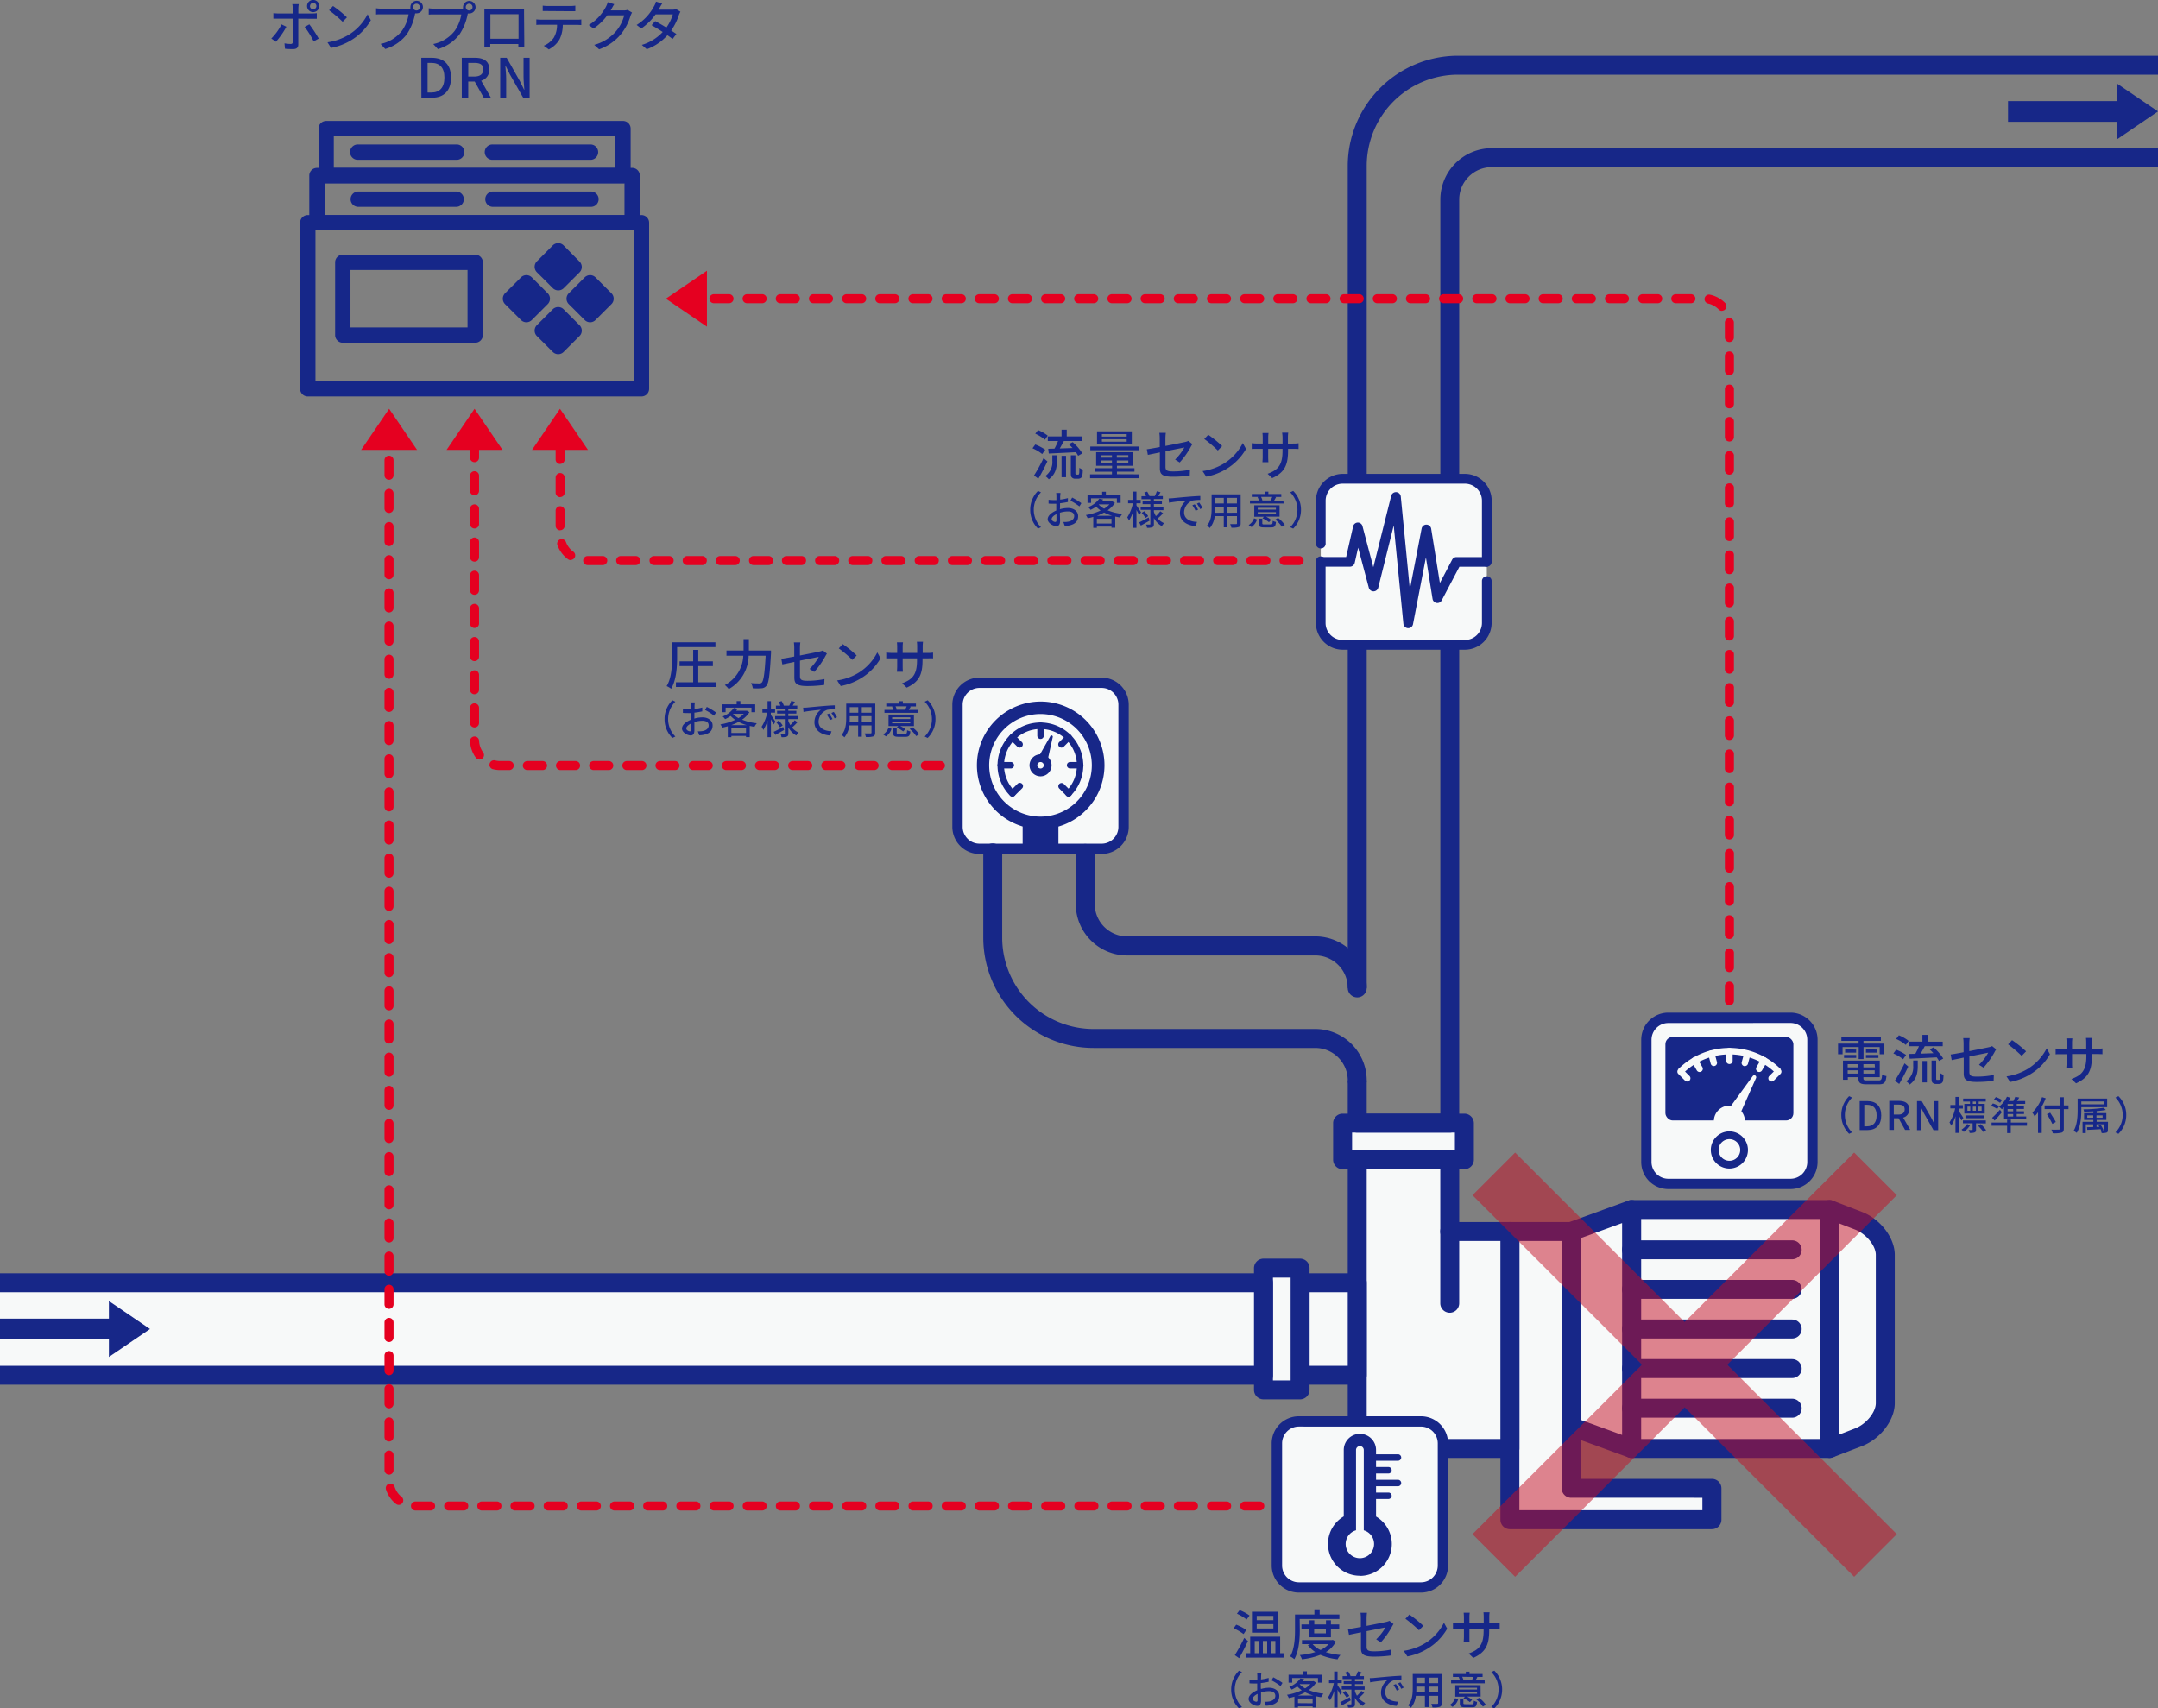 <svg id="レイヤー_1" data-name="レイヤー 1" xmlns="http://www.w3.org/2000/svg" viewBox="0 0 668.22 529.08"><rect x="0" y="0" width="668.22" height="529.08" fill="#808080" stroke="none"/><defs><style>.cls-1,.cls-3{fill:#f7f9f9;}.cls-2{fill:#172788;}.cls-3{stroke:#172788;stroke-linecap:round;stroke-linejoin:round;stroke-width:5.87px;}.cls-4{fill:#162789;}.cls-5{fill:#e50020;}.cls-6{opacity:0.5;}.cls-7{fill:#c30d23;}</style></defs><title>アートボード 5</title><polygon class="cls-1" points="486.51 460.93 486.51 381.39 467.54 381.39 467.54 470.65 530.07 470.65 530.07 460.93 486.51 460.93"/><path class="cls-2" d="M530.07,473.59H467.54a2.94,2.94,0,0,1-2.94-2.93V381.39a2.94,2.94,0,0,1,2.94-2.93h19a2.93,2.93,0,0,1,2.93,2.93V458h40.63a2.94,2.94,0,0,1,2.94,2.94v9.73A2.94,2.94,0,0,1,530.07,473.59Zm-59.6-5.87h56.67v-3.86H486.51a2.93,2.93,0,0,1-2.93-2.93V384.32H470.47Z"/><rect class="cls-1" x="505.21" y="374.59" width="61.3" height="73.99"/><path class="cls-2" d="M566.51,451.52h-61.3a2.93,2.93,0,0,1-2.93-2.93v-74a2.93,2.93,0,0,1,2.93-2.93h61.3a2.93,2.93,0,0,1,2.93,2.93v74A2.93,2.93,0,0,1,566.51,451.52Zm-58.36-5.87h55.43V377.52H508.15Z"/><polygon class="cls-1" points="486.51 381.39 505.21 374.59 505.21 448.59 486.51 441.79 486.51 381.39"/><path class="cls-2" d="M505.21,451.52a2.94,2.94,0,0,1-1-.18l-18.7-6.8a2.92,2.92,0,0,1-1.93-2.75v-60.4a3,3,0,0,1,1.93-2.76l18.7-6.8a2.94,2.94,0,0,1,3.94,2.76v74a2.93,2.93,0,0,1-2.94,2.93Zm-15.77-11.79,12.84,4.67V378.78l-12.84,4.67Z"/><polygon class="cls-1" points="448.91 359.16 448.91 381.39 467.54 381.39 467.54 448.59 420.26 448.59 420.26 359.16 448.91 359.16"/><path class="cls-2" d="M467.54,451.52H420.27a2.94,2.94,0,0,1-2.94-2.93V359.16a2.94,2.94,0,0,1,2.94-2.93h28.64a2.93,2.93,0,0,1,2.93,2.93v19.3h15.7a2.93,2.93,0,0,1,2.93,2.93v67.2A2.93,2.93,0,0,1,467.54,451.52Zm-44.34-5.87h41.4V384.32H448.91a2.93,2.93,0,0,1-2.93-2.93V362.1H423.2Z"/><path class="cls-2" d="M448.91,406.55a2.93,2.93,0,0,1-2.93-2.93V381.39a2.93,2.93,0,1,1,5.86,0v22.23A2.93,2.93,0,0,1,448.91,406.55Z"/><rect class="cls-1" x="415.73" y="347.83" width="37.71" height="11.33"/><path class="cls-2" d="M453.44,362.1H415.73a2.94,2.94,0,0,1-2.93-2.94V347.83a2.93,2.93,0,0,1,2.93-2.93h37.71a2.94,2.94,0,0,1,2.94,2.93v11.33A2.94,2.94,0,0,1,453.44,362.1Zm-34.77-5.87h31.84v-5.47H418.67Z"/><path class="cls-1" d="M566.51,374.59l9,3.48c4.56,1.75,8.28,6.5,8.28,10.57v45.9c0,4.06-3.72,8.82-8.28,10.57l-9,3.48Z"/><path class="cls-2" d="M566.51,451.52a2.94,2.94,0,0,1-2.93-2.93v-74a2.92,2.92,0,0,1,1.27-2.42,3,3,0,0,1,2.71-.32l9,3.48c5.69,2.19,10.15,8,10.15,13.31v45.9c0,5.27-4.46,11.12-10.15,13.31l-9,3.47A3,3,0,0,1,566.51,451.52Zm2.93-72.66v65.45l5-1.94c3.41-1.31,6.4-5,6.4-7.83v-45.9c0-2.87-3-6.52-6.4-7.84Z"/><line class="cls-3" x1="554.95" y1="436.12" x2="505.21" y2="436.12"/><line class="cls-3" x1="554.95" y1="423.85" x2="505.21" y2="423.85"/><line class="cls-3" x1="554.95" y1="411.59" x2="505.21" y2="411.59"/><line class="cls-3" x1="554.95" y1="399.32" x2="505.21" y2="399.32"/><line class="cls-3" x1="505.21" y1="387.06" x2="554.95" y2="387.06"/><rect class="cls-1" x="402.57" y="397.27" width="17.7" height="28.64"/><path class="cls-2" d="M420.27,428.84h-17.7a2.93,2.93,0,0,1-2.93-2.93V397.27a2.94,2.94,0,0,1,2.93-2.94h17.7a2.94,2.94,0,0,1,2.93,2.94v28.64A2.93,2.93,0,0,1,420.27,428.84ZM405.5,423h11.83V400.2H405.5Z"/><rect class="cls-1" x="391.24" y="392.73" width="11.33" height="37.71"/><path class="cls-2" d="M402.57,433.38H391.24a2.94,2.94,0,0,1-2.94-2.94V392.73a2.94,2.94,0,0,1,2.94-2.93h11.33a2.93,2.93,0,0,1,2.93,2.93v37.71A2.94,2.94,0,0,1,402.57,433.38Zm-8.4-5.87h5.47V395.67h-5.47Z"/><rect class="cls-1" x="395.38" y="440.2" width="51.42" height="51.42" rx="6.79"/><path class="cls-2" d="M440,493.22H402.17a8.4,8.4,0,0,1-8.39-8.38V447a8.4,8.4,0,0,1,8.39-8.38H440A8.39,8.39,0,0,1,448.4,447v37.85A8.39,8.39,0,0,1,440,493.22ZM402.17,441.8A5.2,5.2,0,0,0,397,447v37.85a5.2,5.2,0,0,0,5.19,5.19H440a5.2,5.2,0,0,0,5.2-5.19V447a5.2,5.2,0,0,0-5.2-5.19Z"/><path class="cls-2" d="M424.88,470.39V449.06a3.79,3.79,0,0,0-7.57,0v21.33a8.67,8.67,0,1,0,7.57,0Z"/><path class="cls-2" d="M421.09,488a9.86,9.86,0,0,1-5-18.37V449.06a5,5,0,0,1,10,0v20.61a9.86,9.86,0,0,1-5,18.37Zm0-41.57a2.59,2.59,0,0,0-2.58,2.59v21.33a1.19,1.19,0,0,1-.68,1.07,7.47,7.47,0,1,0,6.52,0,1.19,1.19,0,0,1-.67-1.07V449.06A2.59,2.59,0,0,0,421.09,446.47Z"/><circle class="cls-1" cx="421.09" cy="478.17" r="3.2"/><path class="cls-1" d="M421.09,482.57a4.4,4.4,0,1,1,4.39-4.4A4.4,4.4,0,0,1,421.09,482.57Zm0-6.39a2,2,0,1,0,2,2A2,2,0,0,0,421.09,476.18Z"/><path class="cls-1" d="M421.09,475.07a1.2,1.2,0,0,1-1.2-1.2V449.06a1.2,1.2,0,0,1,2.4,0v24.81A1.2,1.2,0,0,1,421.09,475.07Z"/><path class="cls-2" d="M432.88,452.39h-8a1,1,0,0,1,0-2h8a1,1,0,0,1,0,2Z"/><path class="cls-2" d="M429.93,456.34h-5.05a1,1,0,0,1,0-2h5.05a1,1,0,0,1,0,2Z"/><path class="cls-2" d="M429.93,464.24h-5.05a1,1,0,1,1,0-2h5.05a1,1,0,1,1,0,2Z"/><path class="cls-2" d="M432.88,460.29h-8a1,1,0,0,1,0-2h8a1,1,0,0,1,0,2Z"/><rect class="cls-1" x="296.49" y="211.45" width="51.42" height="51.42" rx="6.79"/><path class="cls-2" d="M341.12,264.47H303.28a8.4,8.4,0,0,1-8.39-8.39V218.24a8.4,8.4,0,0,1,8.39-8.38h37.84a8.39,8.39,0,0,1,8.39,8.38v37.84A8.39,8.39,0,0,1,341.12,264.47Zm-37.84-51.42a5.2,5.2,0,0,0-5.19,5.19v37.84a5.2,5.2,0,0,0,5.19,5.2h37.84a5.19,5.19,0,0,0,5.19-5.2V218.24a5.19,5.19,0,0,0-5.19-5.19Z"/><rect class="cls-2" x="305.47" y="241.8" width="33.46" height="8.68" transform="translate(76.06 568.34) rotate(-90)"/><path class="cls-2" d="M326.54,264.07h-8.68a1.2,1.2,0,0,1-1.2-1.2V229.41a1.2,1.2,0,0,1,1.2-1.2h8.68a1.2,1.2,0,0,1,1.2,1.2v33.46A1.2,1.2,0,0,1,326.54,264.07Zm-7.48-2.39h6.28V230.61h-6.28Z"/><circle class="cls-2" cx="322.2" cy="237.02" r="18.55"/><path class="cls-2" d="M322.2,256.77A19.75,19.75,0,1,1,342,237,19.77,19.77,0,0,1,322.2,256.77Zm0-37.1A17.36,17.36,0,1,0,339.55,237,17.37,17.37,0,0,0,322.2,219.67Z"/><circle class="cls-1" cx="322.2" cy="237.02" r="14.68"/><path class="cls-1" d="M322.2,252.91A15.89,15.89,0,1,1,338.08,237,15.9,15.9,0,0,1,322.2,252.91Zm0-29.37A13.49,13.49,0,1,0,335.69,237,13.5,13.5,0,0,0,322.2,223.54Z"/><polygon class="cls-2" points="321.7 235.09 325.63 228.14 323.88 235.93 322.2 237.03 321.7 235.09"/><path class="cls-2" d="M322.2,237.42a.32.32,0,0,1-.14,0,.44.44,0,0,1-.25-.27l-.5-1.94a.39.39,0,0,1,0-.3l3.93-6.94a.4.4,0,0,1,.49-.18.4.4,0,0,1,.25.46L324.27,236a.43.43,0,0,1-.17.24l-1.68,1.1A.43.43,0,0,1,322.2,237.42Zm-.08-2.28.33,1.25,1.07-.71,1.13-5Z"/><path class="cls-2" d="M330.89,246.71a1,1,0,0,1-.71-1.71,11.28,11.28,0,1,0-16,0,1,1,0,0,1-1.41,1.42,13.28,13.28,0,1,1,18.78,0A1,1,0,0,1,330.89,246.71Z"/><path class="cls-2" d="M322.2,228.86a1,1,0,0,1-1-1v-3.12a1,1,0,0,1,2,0v3.12A1,1,0,0,1,322.2,228.86Z"/><path class="cls-2" d="M315.72,231.54a1,1,0,0,1-.7-.29l-2.21-2.2a1,1,0,0,1,0-1.42,1,1,0,0,1,1.41,0l2.21,2.2a1,1,0,0,1,0,1.41A1,1,0,0,1,315.72,231.54Z"/><path class="cls-2" d="M313,238h-3.12a1,1,0,1,1,0-2H313a1,1,0,1,1,0,2Z"/><path class="cls-2" d="M313.52,246.71a1,1,0,0,1-.71-.29,1,1,0,0,1,0-1.42l2.21-2.2a1,1,0,1,1,1.41,1.41l-2.21,2.2A1,1,0,0,1,313.52,246.71Z"/><path class="cls-2" d="M328.68,231.54a1,1,0,0,1-.71-1.7l2.21-2.21a1,1,0,0,1,1.41,1.42l-2.2,2.2A1,1,0,0,1,328.68,231.54Z"/><path class="cls-2" d="M334.48,238h-3.12a1,1,0,0,1,0-2h3.12a1,1,0,1,1,0,2Z"/><path class="cls-2" d="M330.89,246.71a1,1,0,0,1-.71-.29L328,244.21a1,1,0,0,1,0-1.41,1,1,0,0,1,1.42,0l2.2,2.2a1,1,0,0,1-.7,1.71Z"/><circle class="cls-1" cx="322.2" cy="237.02" r="2.21"/><path class="cls-2" d="M322.2,240.43a3.41,3.41,0,1,1,3.41-3.41A3.41,3.41,0,0,1,322.2,240.43Zm0-4.42a1,1,0,0,0,0,2,1,1,0,1,0,0-2Z"/><polyline class="cls-1" points="0 397.27 391.24 397.27 391.24 425.91 0 425.91"/><path class="cls-2" d="M391.24,428.84H0V423H388.3V400.2H0v-5.87H391.24a2.94,2.94,0,0,1,2.93,2.94v28.64A2.93,2.93,0,0,1,391.24,428.84Z"/><path class="cls-2" d="M448.91,350.76H420.27a2.94,2.94,0,0,1-2.94-2.93V334.6h5.87v10.3H446V61.82A15.93,15.93,0,0,1,461.89,45.9H668.22v5.87H461.89a10.06,10.06,0,0,0-10.05,10v286A2.93,2.93,0,0,1,448.91,350.76Z"/><path class="cls-2" d="M423.2,306h-5.87V51.39a34.17,34.17,0,0,1,34.13-34.13H668.22v5.86H451.46A28.3,28.3,0,0,0,423.2,51.39Z"/><path class="cls-4" d="M198.59,122.78H95.3a2.37,2.37,0,0,1-2.37-2.37V69A2.37,2.37,0,0,1,95.3,66.6H198.59A2.37,2.37,0,0,1,201,69v51.43A2.37,2.37,0,0,1,198.59,122.78ZM97.68,118h98.53V71.35H97.68Z"/><path class="cls-4" d="M195.75,71.35H98.14A2.37,2.37,0,0,1,95.77,69V54.4A2.37,2.37,0,0,1,98.14,52h97.61a2.37,2.37,0,0,1,2.37,2.37V69A2.37,2.37,0,0,1,195.75,71.35ZM100.52,66.6h92.85V56.78H100.52Z"/><path class="cls-4" d="M192.9,56.78H101a2.38,2.38,0,0,1-2.37-2.38V39.83A2.37,2.37,0,0,1,101,37.46H192.9a2.37,2.37,0,0,1,2.38,2.37V54.4A2.38,2.38,0,0,1,192.9,56.78ZM103.36,52h87.17V42.21H103.36Z"/><path class="cls-4" d="M141.26,49.49H110.93a2.38,2.38,0,1,1,0-4.75h30.33a2.38,2.38,0,1,1,0,4.75Z"/><path class="cls-4" d="M183,49.49H152.63a2.38,2.38,0,1,1,0-4.75H183a2.38,2.38,0,0,1,0,4.75Z"/><path class="cls-4" d="M141.26,64.06H110.93a2.37,2.37,0,1,1,0-4.74h30.33a2.37,2.37,0,1,1,0,4.74Z"/><path class="cls-4" d="M183,64.06H152.63a2.37,2.37,0,1,1,0-4.74H183a2.37,2.37,0,1,1,0,4.74Z"/><path class="cls-4" d="M147.14,106.14h-41a2.37,2.37,0,0,1-2.37-2.37V81.25a2.38,2.38,0,0,1,2.37-2.38h41a2.39,2.39,0,0,1,2.38,2.38v22.52A2.38,2.38,0,0,1,147.14,106.14Zm-38.62-4.74h36.25V83.62H108.52Z"/><rect class="cls-4" x="159.48" y="89.03" width="6.96" height="6.96" transform="translate(212.79 273.16) rotate(-135)"/><path class="cls-4" d="M163,99.81a2.34,2.34,0,0,1-1.68-.7l-4.93-4.92a2.39,2.39,0,0,1,0-3.36l4.93-4.92a2.37,2.37,0,0,1,3.36,0l4.92,4.92a2.37,2.37,0,0,1,0,3.36l-4.92,4.92A2.37,2.37,0,0,1,163,99.81Zm-1.57-7.3L163,94.08l1.56-1.57L163,90.94Z"/><rect class="cls-4" x="179.24" y="89.03" width="6.96" height="6.96" transform="translate(246.52 287.13) rotate(-135)"/><path class="cls-4" d="M182.73,99.81a2.34,2.34,0,0,1-1.68-.7l-4.93-4.92a2.37,2.37,0,0,1,0-3.36l4.93-4.92a2.36,2.36,0,0,1,3.35,0l4.93,4.92a2.37,2.37,0,0,1,0,3.36l-4.93,4.92A2.33,2.33,0,0,1,182.73,99.81Zm-1.57-7.3,1.57,1.57,1.56-1.57-1.56-1.57Z"/><rect class="cls-4" x="169.36" y="98.91" width="6.96" height="6.96" transform="translate(222.67 297.01) rotate(-135)"/><path class="cls-4" d="M172.85,109.69a2.38,2.38,0,0,1-1.68-.7l-4.93-4.92a2.39,2.39,0,0,1,0-3.36l4.93-4.93a2.38,2.38,0,0,1,3.35,0l4.93,4.93a2.37,2.37,0,0,1,0,3.36L174.52,109A2.37,2.37,0,0,1,172.85,109.69Zm-1.57-7.3,1.57,1.57,1.56-1.57-1.56-1.57Z"/><rect class="cls-4" x="169.36" y="79.15" width="6.96" height="6.96" transform="translate(236.64 263.28) rotate(-135)"/><path class="cls-4" d="M172.85,89.93a2.34,2.34,0,0,1-1.68-.7l-4.93-4.92a2.39,2.39,0,0,1,0-3.36L171.17,76a2.36,2.36,0,0,1,3.35,0L179.45,81a2.37,2.37,0,0,1,0,3.36l-4.93,4.92A2.33,2.33,0,0,1,172.85,89.93Zm-1.57-7.3,1.57,1.57,1.56-1.57-1.56-1.57Z"/><path class="cls-4" d="M575.55,324.28h-5v2.22h-1.4v-3.29h6.36v-.86h-5.33v-1.19h12.23v1.19h-5.39v.86h6.47v3.29h-1.45v-2.22h-5V328h-1.51Zm6.14,10.32c.84,0,1-.29,1.11-1.85a3.34,3.34,0,0,0,1.33.5c-.2,2-.66,2.56-2.35,2.56H578.1c-2.07,0-2.64-.39-2.64-1.9v-.32h-3.29v.81h-1.5v-5.93h11.39v5.12H577v.32c0,.59.2.69,1.24.69ZM571,326.72h3.77v.91H571Zm3.75-1.68V326h-3.41V325Zm-2.62,4.52v1h3.29v-1Zm3.29,2.92v-1h-3.29v1Zm5.07-2.92H577v1h3.57Zm0,2.92v-1H577v1Zm.74-7.44V326h-3.44V325Zm-3.44,1.68h3.86v.91h-3.86Z"/><path class="cls-4" d="M589.28,328.05a12.91,12.91,0,0,0-3-1.79l.85-1.17a14,14,0,0,1,3.09,1.63Zm1.61,2.26c-.82,1.77-1.87,3.78-2.81,5.38l-1.34-1a51.64,51.64,0,0,0,3-5.38Zm-.76-6.7a12.53,12.53,0,0,0-3-1.86l.86-1.13a12.21,12.21,0,0,1,3,1.73Zm2.29,4.82h1.41v1.7c0,1.86-.25,4.1-2.5,5.74a5,5,0,0,0-1.1-1,5.33,5.33,0,0,0,2.19-4.77Zm2.85-5.84V320.5h1.6v2.09h4.69V324H596c-.4.76-.86,1.6-1.28,2.31l3.95-.14c-.37-.42-.77-.82-1.14-1.18l1.19-.63a15.75,15.75,0,0,1,3,3.47l-1.31.74a8.67,8.67,0,0,0-.71-1.11c-3,.16-6.15.32-8.38.42l-.17-1.47,1.93-.05A18.87,18.87,0,0,0,594.2,324H591v-1.42Zm0,6h1.38v6.63h-1.38Zm5,5.84a.57.57,0,0,0,.31-.06.87.87,0,0,0,.16-.44c0-.27,0-.86,0-1.63a4.65,4.65,0,0,0,1.06.57,9.9,9.9,0,0,1-.16,1.93,1.11,1.11,0,0,1-.51.69,1.54,1.54,0,0,1-.84.2h-.84a1.43,1.43,0,0,1-1-.35c-.27-.25-.35-.54-.35-1.61v-5.28h1.43v5.38c0,.3,0,.45.08.54a.32.32,0,0,0,.23.06Z"/><path class="cls-4" d="M612.79,329.76a15.82,15.82,0,0,0,2.85-3.75c-.38.09-3.11.62-5.83,1.18v4.75c0,1.11.37,1.48,2.3,1.48a26.34,26.34,0,0,0,5.28-.52l-.07,1.82a39.29,39.29,0,0,1-5.26.35c-3.42,0-4-.88-4-2.67v-4.86l-3.72.77-.32-1.74c.78-.1,2.31-.37,4-.69v-2.67a12.11,12.11,0,0,0-.12-1.72h2a14.06,14.06,0,0,0-.12,1.72v2.33c2.67-.52,5.36-1.06,6.08-1.22a4.76,4.76,0,0,0,1-.34l1.26,1c-.14.21-.34.53-.47.78a24.75,24.75,0,0,1-3.46,4.89Z"/><path class="cls-4" d="M627.93,331a16,16,0,0,0,5.83-6.33l1,1.83a17.33,17.33,0,0,1-5.89,6.08,18.56,18.56,0,0,1-6.44,2.5l-1.12-1.73A17.48,17.48,0,0,0,627.93,331Zm-.57-5.38L626,327a38.55,38.55,0,0,0-4.2-3.56l1.23-1.31A34.57,34.57,0,0,1,627.36,325.59Z"/><path class="cls-4" d="M649.34,324.8a9.33,9.33,0,0,0,1.68-.1v1.78c-.27,0-.88-.05-1.67-.05h-1.59V327c0,4.34-1,6.74-4.91,8.5l-1.43-1.34c3.15-1.16,4.62-2.6,4.62-7.06v-.67h-4.43V329c0,.69,0,1.4.07,1.63h-1.85c0-.23.08-.94.08-1.63v-2.52h-1.64c-.79,0-1.48,0-1.75.05v-1.79a14.87,14.87,0,0,0,1.75.11h1.64v-1.93c0-.59-.06-1.12-.08-1.34h1.88a9.6,9.6,0,0,0-.1,1.34v1.93H646v-1.95a12.7,12.7,0,0,0-.08-1.46h1.9a11.8,11.8,0,0,0-.1,1.46v1.95Z"/><path class="cls-4" d="M570.16,345.31a8.14,8.14,0,0,1,2.42-5.84l.92.44a7.62,7.62,0,0,0,0,10.79l-.92.44A8.14,8.14,0,0,1,570.16,345.31Z"/><path class="cls-4" d="M575.85,341h2.33c2.76,0,4.34,1.53,4.34,4.46s-1.58,4.52-4.26,4.52h-2.41Zm2.24,7.82c1.92,0,3-1.13,3-3.36s-1-3.31-3-3.31h-.82v6.67Z"/><path class="cls-4" d="M589.9,349.94l-2-3.62h-1.45v3.62H585v-9h2.94c1.85,0,3.24.66,3.24,2.6a2.51,2.51,0,0,1-1.88,2.58l2.2,3.8Zm-3.49-4.76h1.36c1.3,0,2-.53,2-1.62s-.71-1.46-2-1.46h-1.36Z"/><path class="cls-4" d="M593.6,341h1.46l3,5.27.94,1.91H599c-.08-.93-.19-2-.19-3V341h1.34v9h-1.45l-3-5.29-.94-1.88h-.06c.08.92.19,2,.19,2.94v4.23H593.6Z"/><path class="cls-4" d="M607.34,347c-.16-.39-.51-1.06-.83-1.64v5.5h-1v-5.17a11.36,11.36,0,0,1-1.31,2.93,5.65,5.65,0,0,0-.54-1,12.84,12.84,0,0,0,1.75-4.36h-1.49v-1.05h1.59V339.7h1v2.58h1.29v1.05h-1.29v.72c.34.45,1.24,1.83,1.44,2.16Zm2.68,1.55a7.53,7.53,0,0,1-1.94,2,3.88,3.88,0,0,0-.71-.69,6.56,6.56,0,0,0,1.77-1.75Zm1.86-.67v1.93c0,.47-.07.75-.43.9a4,4,0,0,1-1.55.16,3.47,3.47,0,0,0-.32-.92,8.94,8.94,0,0,0,1.07,0c.14,0,.17,0,.17-.16v-1.91h-3V347h7.09v.93ZM610,341.14h-2.11v-.92h7v.92h-2.19v.72h1.87v3h-6.32v-3H610Zm-1.4,5.15v-.85h5.68v.85Zm.61-2.29h.89v-1.28h-.89Zm2.62-2.86h-.94v.72h.94Zm-.94,1.58V344h.94v-1.28Zm2.44,5.42A11.86,11.86,0,0,1,615,350l-.84.59a13.44,13.44,0,0,0-1.62-1.88Zm.28-5.42h-1V344h1Z"/><path class="cls-4" d="M618.45,343.45a10.85,10.85,0,0,0-1.93-.95l.57-.77a9.5,9.5,0,0,1,1.94.84Zm9.18,5.2h-5v2.26H621.5v-2.26h-4.81v-1h4.81v-.93h1.16v.93h5Zm-10.78-2.48a25.17,25.17,0,0,0,2.42-2.48l.61.77c-.69.86-1.49,1.77-2.24,2.58Zm2.47-4.64a8.94,8.94,0,0,0-1.91-1l.59-.78a10.24,10.24,0,0,1,1.93.91Zm1.23,1.36c-.22.23-.45.45-.67.65a11.76,11.76,0,0,0-.89-.81,8.46,8.46,0,0,0,2.46-3.09l1.09.34a11.48,11.48,0,0,1-.56,1h1.46a11.87,11.87,0,0,0,.59-1.3l1.23.22c-.22.37-.45.75-.67,1.08h2.51v.89h-2.63v.74h2.24v.83h-2.24v.72h2.27V345h-2.27v.77h2.94v.9h-6.86Zm2.83-1h-1.73v.74h1.73Zm0,1.57h-1.73v.72h1.73Zm0,1.55h-1.73v.77h1.73Z"/><path class="cls-4" d="M633.45,340.13a18.44,18.44,0,0,1-1.23,2.58v8.17h-1.15v-6.4a10.29,10.29,0,0,1-1.07,1.25,7.43,7.43,0,0,0-.68-1.16,13.29,13.29,0,0,0,3-4.79Zm7.06,3.37h-1.45v6c0,.79-.21,1.11-.72,1.28a9.12,9.12,0,0,1-2.7.19,4.64,4.64,0,0,0-.44-1.13c1,.05,2,0,2.29,0s.4-.1.4-.36v-6h-4.78v-1.14h4.78v-2.52h1.17v2.52h1.45Zm-5,4.56a31.55,31.55,0,0,0-1.68-3l1-.46c.59.92,1.38,2.15,1.75,2.88Z"/><path class="cls-4" d="M644.48,342.89v.87c0,2.07-.18,5.1-1.42,7.09a3.33,3.33,0,0,0-1-.58c1.17-1.88,1.28-4.59,1.28-6.51v-3.54h9.14v2.67Zm0-1.78V342h6.91v-.89Zm8.23,8.86c0,.45-.09.66-.41.79a4.29,4.29,0,0,1-1.52.14,4.3,4.3,0,0,0-.29-.78h.13c0-.14-.11-.26-.18-.42-1.49.1-3,.17-4.12.22l-.07-.82,1.92-.06v-.85h-2.31v2.72h-1v-3.49h3.34v-.59h-2.86v-2.1h2.86v-.55c-1,.05-2,.09-2.86.09a2.48,2.48,0,0,0-.22-.72,39.64,39.64,0,0,0,6.3-.48l.65.68a25.36,25.36,0,0,1-2.84.36v.62h3v2.1h-3v.59h3.51Zm-4.54-3.81v-.73h-1.85v.73Zm1-.73v.73h1.9v-.73Zm1.79,4.7h.5c.13,0,.17,0,.17-.16V348.2H649.2V349l.87,0c-.09-.16-.18-.32-.27-.46l.67-.17a8.28,8.28,0,0,1,.89,1.66Z"/><path class="cls-4" d="M658.39,345.31a8.14,8.14,0,0,1-2.42,5.83l-.93-.44a7.59,7.59,0,0,0,0-10.79l.93-.44A8.14,8.14,0,0,1,658.39,345.31Z"/><path class="cls-4" d="M209.67,203.7c0,2.79-.24,6.91-1.85,9.61a6.21,6.21,0,0,0-1.4-.82c1.55-2.54,1.67-6.18,1.67-8.77v-4.81h13.44v1.5H209.67Zm12.18,7.6v1.47H209.3V211.3h5.34v-5h-4.22v-1.48h4.22v-3.56h1.58v3.56h4.52v1.48h-4.52v5Z"/><path class="cls-4" d="M238.74,201.47s0,.55,0,.77c-.37,6.8-.69,9.29-1.42,10.15a2.05,2.05,0,0,1-1.55.77,19.59,19.59,0,0,1-2.67,0,3.94,3.94,0,0,0-.56-1.61c1.11.1,2.14.1,2.56.1a.94.94,0,0,0,.77-.25c.57-.54.92-2.84,1.21-8.34h-5.26a12.15,12.15,0,0,1-6.16,10.35,7.21,7.21,0,0,0-1.21-1.26,10.78,10.78,0,0,0,5.71-9.09h-5.21v-1.59h5.29v-3.53h1.65v3.53Z"/><path class="cls-4" d="M250.69,207.16a15.53,15.53,0,0,0,2.85-3.74l-5.83,1.17v4.76c0,1.11.37,1.48,2.31,1.48a26.3,26.3,0,0,0,5.27-.53l-.07,1.82a39.25,39.25,0,0,1-5.25.35c-3.43,0-4-.87-4-2.67V205l-3.72.77-.31-1.75c.77-.1,2.3-.37,4-.69v-2.67a11.87,11.87,0,0,0-.12-1.71h2a13.76,13.76,0,0,0-.12,1.71V203c2.68-.52,5.36-1.06,6.09-1.23a4.17,4.17,0,0,0,1-.34l1.26,1c-.13.2-.34.52-.47.77a24.18,24.18,0,0,1-3.46,4.89Z"/><path class="cls-4" d="M265.83,208.37a15.9,15.9,0,0,0,5.83-6.33l1,1.83a17.17,17.17,0,0,1-5.89,6.08,18.76,18.76,0,0,1-6.44,2.51l-1.12-1.74A17.48,17.48,0,0,0,265.83,208.37Zm-.57-5.37-1.33,1.36a36.59,36.59,0,0,0-4.2-3.56l1.23-1.31A32.87,32.87,0,0,1,265.26,203Z"/><path class="cls-4" d="M287.24,202.21a10.31,10.31,0,0,0,1.68-.1v1.78a15.63,15.63,0,0,0-1.66,0h-1.6v.57c0,4.33-1,6.73-4.91,8.5l-1.42-1.35c3.14-1.15,4.62-2.6,4.62-7.05v-.67h-4.44v2.52c0,.69.05,1.39.07,1.63h-1.85c0-.24.08-.94.08-1.63v-2.52h-1.64c-.79,0-1.48,0-1.75,0v-1.8a14.37,14.37,0,0,0,1.75.12h1.64v-1.94c0-.58-.06-1.12-.08-1.34h1.88a9.6,9.6,0,0,0-.1,1.34v1.94H284v-2a10.13,10.13,0,0,0-.09-1.46h1.9a11.63,11.63,0,0,0-.1,1.46v2Z"/><path class="cls-4" d="M205.78,222.71a8.12,8.12,0,0,1,2.42-5.84l.92.44a7.62,7.62,0,0,0,0,10.79l-.92.44A8.08,8.08,0,0,1,205.78,222.71Z"/><path class="cls-4" d="M215,222.54a9.17,9.17,0,0,1,2.51-.38c1.8,0,3.15,1,3.15,2.51s-.83,2.45-2.61,2.87a7.37,7.37,0,0,1-1.53.17l-.44-1.22a8.7,8.7,0,0,0,1.46-.08c1-.18,1.9-.72,1.9-1.75s-.84-1.44-1.94-1.44a8.06,8.06,0,0,0-2.48.41c0,1,0,2,0,2.49,0,1.28-.48,1.64-1.18,1.64-1,0-2.66-.95-2.66-2.12s1.23-2.09,2.66-2.71v-.76c0-.42,0-.88,0-1.33a7.72,7.72,0,0,1-.79,0c-.54,0-1.12,0-1.59-.06l0-1.17a12.83,12.83,0,0,0,1.6.09l.83,0c0-.55,0-1,0-1.21a7.06,7.06,0,0,0-.07-.95h1.32c0,.23-.06.63-.07.93s0,.68,0,1.11a14.53,14.53,0,0,0,2.38-.47l0,1.2a24.16,24.16,0,0,1-2.43.4c0,.49,0,1,0,1.39ZM214,225.92c0-.38,0-1.07,0-1.86-.88.43-1.49,1-1.49,1.53s.71.89,1.12.89S214,226.32,214,225.92Zm4.86-7a22.79,22.79,0,0,1,2.85,1.73l-.6,1a17,17,0,0,0-2.79-1.78Z"/><path class="cls-4" d="M232.05,220.57a8,8,0,0,1-2.26,2.31,16.93,16.93,0,0,0,4.56,1.11,5.39,5.39,0,0,0-.73,1.1c-.5-.07-1-.17-1.47-.28v3.47H231v-.37h-4.53v.39h-1.11v-3.38c-.57.17-1.16.3-1.73.43a4.08,4.08,0,0,0-.56-1,17.61,17.61,0,0,0,4.57-1.42,8.45,8.45,0,0,1-1.4-1.2,9.78,9.78,0,0,1-1.72,1,3.2,3.2,0,0,0-.76-.84,7.57,7.57,0,0,0,3.46-2.63l1.19.25c-.14.2-.3.41-.47.62h3.17l.21,0Zm-7.37,0h-1.11v-2.44h4.53v-1h1.16v1h4.59v2.44h-1.16v-1.42h-8Zm6.53,4a13,13,0,0,1-2.51-1,15.82,15.82,0,0,1-2.26,1ZM231,227V225.5h-4.53V227Zm-4-5.87a7.13,7.13,0,0,0,1.67,1.27,7.77,7.77,0,0,0,1.65-1.34h-3.25Z"/><path class="cls-4" d="M239.55,224.36c-.16-.38-.51-1-.83-1.61v5.55h-1.05v-5.16a11.52,11.52,0,0,1-1.31,2.93,5.37,5.37,0,0,0-.53-1,13,13,0,0,0,1.74-4.36h-1.49v-1h1.59v-2.57h1.05v2.57H240v1h-1.31v.67c.33.44,1.23,1.81,1.43,2.13Zm3.25,1.71c-.92.53-1.92,1.1-2.72,1.53l-.52-.95c.76-.34,1.86-.93,2.94-1.51Zm2.33-.92a5,5,0,0,0,2.16,1.71,4.34,4.34,0,0,0-.71.92,6.07,6.07,0,0,1-2.46-2.53v1.87c0,.55-.11.84-.47,1a4.27,4.27,0,0,1-1.66.18,3.94,3.94,0,0,0-.3-1c.47,0,1,0,1.13,0s.2-.05.2-.19v-4.39h-3v-.95h3V221h-2.39v-.86H243v-.69h-2.74v-.91h1.41a10.54,10.54,0,0,0-.55-1.12l.89-.31a6.72,6.72,0,0,1,.71,1.38l-.14.05h1.8a10,10,0,0,0,.63-1.48l1.14.31c-.25.41-.49.83-.71,1.17h1.43v.91h-2.77v.69h2.49V221h-2.49v.76h2.95v.95h-2.95v.52a8,8,0,0,0,.62,1.33,11.65,11.65,0,0,0,1.35-1.5l.87.61a16.28,16.28,0,0,1-1.65,1.6Zm-4-2a9.26,9.26,0,0,1,1.23,1.53l-.83.57a10.23,10.23,0,0,0-1.18-1.58Z"/><path class="cls-4" d="M249.91,219.12c.87-.08,3-.29,5.26-.48,1.28-.11,2.5-.18,3.32-.2v1.23a11.57,11.57,0,0,0-2.36.17,4,4,0,0,0-2.66,3.63c0,2.21,2.05,2.93,4,3l-.44,1.3c-2.37-.12-4.84-1.39-4.84-4.06a4.76,4.76,0,0,1,2-3.91c-1.05.11-4,.4-5.38.69l-.12-1.33C249.25,219.17,249.66,219.15,249.91,219.12Zm7.88,3.57L257,223a11.2,11.2,0,0,0-1-1.71l.73-.32A17.94,17.94,0,0,1,257.79,222.69Zm1.39-.57-.74.37a11.58,11.58,0,0,0-1-1.68l.74-.33A19.29,19.29,0,0,1,259.18,222.12Z"/><path class="cls-4" d="M271,226.88c0,.66-.16,1-.6,1.18a6.85,6.85,0,0,1-2.28.19,4.79,4.79,0,0,0-.38-1.1c.78,0,1.59,0,1.82,0s.3-.08.3-.31v-2.18h-3v3.49h-1.14v-3.49H263a7.07,7.07,0,0,1-1.53,3.7,3.81,3.81,0,0,0-.89-.75c1.33-1.48,1.45-3.64,1.45-5.36v-4.34h9Zm-5.23-3.27v-1.8h-2.64v.48c0,.42,0,.87-.05,1.32ZM263.12,219v1.72h2.64V219Zm6.73,0h-3v1.72h3Zm0,4.59v-1.8h-3v1.8Z"/><path class="cls-4" d="M273.46,227.45a4.12,4.12,0,0,0,1.67-2.09l.94.35a4.56,4.56,0,0,1-1.72,2.35Zm10.84-6.68H273.87v-.92h2.76a5.19,5.19,0,0,0-.41-1l.28-.06h-2.07v-.9h4v-.73h1.14v.73h4.05v.9h-1.93l.31.06q-.33.62-.6,1h2.86ZM283,224.86h-4.25a9.25,9.25,0,0,1,1.61.95l-.69.72a9.19,9.19,0,0,0-2-1.21l.46-.46h-3v-3.57H283Zm-1.13-2.72h-5.62v.55h5.62Zm0,1.31h-5.62V224h5.62Zm-1.59,3.81c.47,0,.56-.13.61-1.12a3.42,3.42,0,0,0,1,.37c-.13,1.35-.44,1.68-1.49,1.68h-2.15c-1.35,0-1.69-.27-1.69-1.26v-1.45h1.1v1.44c0,.29.11.34.7.34Zm-3-8.52a4.7,4.7,0,0,1,.41,1l-.24.06h3l-.19,0a10.33,10.33,0,0,0,.49-1.06Zm5.25,6.5a10.37,10.37,0,0,1,2.1,2.17l-.94.56a9.34,9.34,0,0,0-2-2.21Z"/><path class="cls-4" d="M289.67,222.71a8.08,8.08,0,0,1-2.42,5.83l-.92-.44a7.62,7.62,0,0,0,0-10.79l.92-.44A8.12,8.12,0,0,1,289.67,222.71Z"/><path class="cls-4" d="M322.71,140.62a12.7,12.7,0,0,0-3-1.79l.86-1.17a14.18,14.18,0,0,1,3.09,1.63Zm1.62,2.26c-.83,1.77-1.87,3.78-2.81,5.38l-1.34-1a49.93,49.93,0,0,0,2.95-5.38Zm-.76-6.7a12.74,12.74,0,0,0-3-1.86l.85-1.13a12.47,12.47,0,0,1,3,1.73Zm2.28,4.82h1.42v1.7c0,1.86-.26,4.1-2.51,5.74a5,5,0,0,0-1.09-1,5.33,5.33,0,0,0,2.18-4.77Zm2.86-5.84v-2.09h1.6v2.09H335v1.42h-5.57c-.41.76-.86,1.6-1.28,2.31l3.95-.14c-.37-.42-.78-.82-1.15-1.18l1.2-.63a15.42,15.42,0,0,1,3,3.47l-1.31.74a8.49,8.49,0,0,0-.7-1.11c-3,.16-6.15.32-8.39.42l-.17-1.47,1.94-.05a18.82,18.82,0,0,0,1.1-2.36h-3.17v-1.42Zm0,6h1.38v6.63h-1.38Zm5,5.84a.54.54,0,0,0,.3-.06c.07,0,.12-.19.17-.44s0-.86.05-1.63a4.44,4.44,0,0,0,1.06.57,10.58,10.58,0,0,1-.17,1.93,1.06,1.06,0,0,1-.5.69,1.56,1.56,0,0,1-.84.2h-.84a1.4,1.4,0,0,1-1-.35c-.27-.25-.36-.54-.36-1.61V141H333v5.38a1,1,0,0,0,.08.54.36.36,0,0,0,.24.06Z"/><path class="cls-4" d="M352.67,146.9v1.19H337.54V146.9h6.77v-.81H339V145h5.35v-.75h-4.93v-4.2h11.53v4.2h-5.09V145h5.42v1.06h-5.42v.81Zm-.06-7.46h-15V138.3h15Zm-2.15-1.78H339.69v-4.07h10.77Zm-9.6,4.08h3.45V141h-3.45Zm3.45,1.65v-.79h-3.45v.79Zm4.57-8.94H341.2v.76h7.68Zm0,1.58H341.2v.77h7.68Zm.5,4.94h-3.56v.77h3.56Zm0,1.63h-3.56v.79h3.56Z"/><path class="cls-4" d="M363.87,142.33a15.56,15.56,0,0,0,2.85-3.75c-.38.09-3.1.62-5.83,1.18v4.75c0,1.11.37,1.48,2.31,1.48a26.31,26.31,0,0,0,5.27-.52l-.07,1.82a39.25,39.25,0,0,1-5.25.35c-3.43,0-4-.88-4-2.67v-4.86l-3.72.77-.32-1.74c.78-.1,2.31-.37,4-.69v-2.67a12.11,12.11,0,0,0-.12-1.72h2a14.06,14.06,0,0,0-.12,1.72v2.33c2.68-.52,5.36-1.06,6.09-1.22a4.65,4.65,0,0,0,1-.34l1.26,1c-.13.21-.34.52-.47.78a24.75,24.75,0,0,1-3.46,4.89Z"/><path class="cls-4" d="M379,143.54a16,16,0,0,0,5.83-6.33l1,1.83a17.42,17.42,0,0,1-5.89,6.08,18.56,18.56,0,0,1-6.44,2.5l-1.12-1.73A17.48,17.48,0,0,0,379,143.54Zm-.57-5.38-1.33,1.36a38.55,38.55,0,0,0-4.2-3.56l1.23-1.31A34.57,34.57,0,0,1,378.44,138.16Z"/><path class="cls-4" d="M400.42,137.37a9.26,9.26,0,0,0,1.68-.1v1.78c-.27,0-.87-.05-1.66-.05h-1.6v.57c0,4.34-1,6.74-4.91,8.5l-1.42-1.34c3.14-1.16,4.62-2.6,4.62-7.06V139h-4.44v2.52c0,.69.05,1.4.07,1.63h-1.85c0-.23.08-.94.08-1.63V139h-1.64c-.79,0-1.48,0-1.75.05v-1.79a14.87,14.87,0,0,0,1.75.11H391v-1.93c0-.59-.06-1.12-.08-1.34h1.88a9.6,9.6,0,0,0-.1,1.34v1.93h4.44v-2A10.24,10.24,0,0,0,397,134h1.9a11.63,11.63,0,0,0-.1,1.46v2Z"/><path class="cls-4" d="M319,157.88a8.1,8.1,0,0,1,2.42-5.84l.92.44a7.62,7.62,0,0,0,0,10.79l-.92.44A8.1,8.1,0,0,1,319,157.88Z"/><path class="cls-4" d="M328.18,157.7a9.53,9.53,0,0,1,2.51-.37c1.8,0,3.15,1,3.15,2.51s-.83,2.44-2.61,2.87a8.12,8.12,0,0,1-1.53.17l-.44-1.22a7.8,7.8,0,0,0,1.46-.09c1-.18,1.9-.72,1.9-1.74s-.84-1.44-1.94-1.44a8,8,0,0,0-2.48.4c0,1,.05,2,.05,2.49,0,1.28-.48,1.65-1.18,1.65-1.05,0-2.66-1-2.66-2.12s1.23-2.09,2.66-2.71v-.76c0-.43,0-.88,0-1.33l-.79,0c-.54,0-1.12,0-1.59-.06l0-1.17a11.39,11.39,0,0,0,1.6.1l.83,0c0-.54,0-1,0-1.2a7.22,7.22,0,0,0-.07-1h1.32c0,.24-.06.64-.08.93s0,.69,0,1.11a14.58,14.58,0,0,0,2.38-.46l0,1.2c-.69.15-1.59.3-2.43.4,0,.49,0,1,0,1.39Zm-1.05,3.39c0-.38,0-1.08,0-1.86-.88.43-1.49,1-1.49,1.53s.71.89,1.12.89C327,161.65,327.13,161.49,327.13,161.09Zm4.86-7a22.78,22.78,0,0,1,2.85,1.74l-.6,1a18.47,18.47,0,0,0-2.79-1.78Z"/><path class="cls-4" d="M345.23,155.74a8,8,0,0,1-2.26,2.31,17.31,17.31,0,0,0,4.56,1.11,5.39,5.39,0,0,0-.73,1.1c-.51-.08-1-.18-1.47-.28v3.46h-1.16v-.36h-4.53v.39h-1.11v-3.39c-.57.18-1.16.31-1.73.43a4.48,4.48,0,0,0-.56-1,17.6,17.6,0,0,0,4.57-1.41,9,9,0,0,1-1.4-1.2,9.19,9.19,0,0,1-1.72,1,3.55,3.55,0,0,0-.76-.84,7.49,7.49,0,0,0,3.46-2.62l1.19.24a6.74,6.74,0,0,1-.47.62h3.17l.21,0Zm-7.37,0h-1.11v-2.44h4.53v-1h1.16v1H347v2.44h-1.16v-1.41h-8Zm6.53,4a14.43,14.43,0,0,1-2.51-1,15.82,15.82,0,0,1-2.26,1Zm-.22,2.39v-1.45h-4.53v1.45Zm-3.95-5.87a6.62,6.62,0,0,0,1.67,1.27,7.44,7.44,0,0,0,1.65-1.33h-3.25Z"/><path class="cls-4" d="M352.73,159.52c-.16-.37-.51-1-.83-1.61v5.56h-1V158.3a11.36,11.36,0,0,1-1.31,2.93,5.62,5.62,0,0,0-.53-1,13.13,13.13,0,0,0,1.74-4.36h-1.49v-1.05h1.59v-2.58h1v2.58h1.31v1.05H351.9v.67c.33.44,1.23,1.81,1.43,2.12Zm3.25,1.71c-.92.54-1.92,1.1-2.72,1.54l-.52-1c.76-.34,1.86-.93,2.94-1.52Zm2.33-.91a5.17,5.17,0,0,0,2.16,1.71,4.27,4.27,0,0,0-.71.91,6.07,6.07,0,0,1-2.46-2.53v1.87c0,.55-.11.84-.47,1a4.27,4.27,0,0,1-1.66.18,3.94,3.94,0,0,0-.3-1c.47,0,1,0,1.13,0s.2,0,.2-.2V157.9h-3v-1h3v-.76h-2.4v-.87h2.4v-.68h-2.74v-.91h1.41a9.81,9.81,0,0,0-.55-1.13l.89-.3a6.48,6.48,0,0,1,.71,1.38l-.14,0h1.8a10,10,0,0,0,.63-1.48l1.14.3c-.25.42-.49.83-.71,1.18h1.43v.91H357.3v.68h2.49v.87H357.3V157h2.95v1H357.3v.51a7.35,7.35,0,0,0,.62,1.33,10.46,10.46,0,0,0,1.35-1.5l.87.61a14.37,14.37,0,0,1-1.65,1.6Zm-4-2a8.86,8.86,0,0,1,1.23,1.53l-.83.57a9.82,9.82,0,0,0-1.18-1.59Z"/><path class="cls-4" d="M363.09,154.29c.87-.09,3-.3,5.26-.48,1.28-.11,2.5-.18,3.32-.21v1.24a11.57,11.57,0,0,0-2.36.17,4,4,0,0,0-2.66,3.62c0,2.21,2,2.93,4,3l-.44,1.29c-2.37-.12-4.84-1.39-4.84-4a4.78,4.78,0,0,1,2-3.92c-1,.11-4,.41-5.38.7l-.12-1.33C362.43,154.34,362.84,154.31,363.09,154.29Zm7.88,3.56-.76.34a12.25,12.25,0,0,0-1-1.71l.73-.31A17.75,17.75,0,0,1,371,157.85Zm1.39-.56-.74.37a11.69,11.69,0,0,0-1-1.69l.73-.33A18.64,18.64,0,0,1,372.36,157.29Z"/><path class="cls-4" d="M384.17,162.05c0,.66-.16,1-.6,1.17a6.52,6.52,0,0,1-2.28.2,4.49,4.49,0,0,0-.38-1.1c.78,0,1.59,0,1.82,0s.3-.07.3-.3v-2.19h-2.95v3.49h-1.14v-3.49h-2.8a7,7,0,0,1-1.53,3.7,3.55,3.55,0,0,0-.89-.74c1.33-1.48,1.45-3.64,1.45-5.36V153.1h9Zm-5.23-3.27V157H376.3v.49c0,.42,0,.87-.05,1.32Zm-2.64-4.59v1.72h2.64v-1.72Zm6.73,0h-2.95v1.72H383Zm0,4.59V157h-2.95v1.81Z"/><path class="cls-4" d="M386.64,162.61a4.08,4.08,0,0,0,1.67-2.09l.94.36a4.54,4.54,0,0,1-1.72,2.34Zm10.84-6.68H387.05V155h2.76a5.58,5.58,0,0,0-.41-1.05l.28-.06h-2.07V153h4v-.73h1.14V153h4v.91h-1.93l.31.06c-.22.4-.42.76-.6,1.05h2.86ZM396.21,160H392a8.65,8.65,0,0,1,1.61,1l-.69.72a9.19,9.19,0,0,0-2-1.21l.46-.47h-3v-3.56h7.84Zm-1.13-2.72h-5.62v.55h5.62Zm0,1.32h-5.62v.56h5.62Zm-1.59,3.81c.47,0,.56-.14.61-1.12a3.41,3.41,0,0,0,1,.36c-.13,1.36-.44,1.69-1.49,1.69h-2.15c-1.35,0-1.69-.27-1.69-1.26v-1.45h1.1v1.44c0,.29.11.34.7.34Zm-3-8.52a4.7,4.7,0,0,1,.41,1.05l-.24.06h3l-.19-.05a10.33,10.33,0,0,0,.49-1.06Zm5.25,6.49a10.4,10.4,0,0,1,2.1,2.18l-.94.56a9.34,9.34,0,0,0-2-2.21Z"/><path class="cls-4" d="M402.85,157.88a8.1,8.1,0,0,1-2.42,5.83l-.92-.44a7.62,7.62,0,0,0,0-10.79l.92-.44A8.1,8.1,0,0,1,402.85,157.88Z"/><path class="cls-4" d="M88.68,8.28a24.86,24.86,0,0,1-3.23,4.64l-1.44-1a17.4,17.4,0,0,0,3.17-4.37Zm3.68-2.5v8c0,.9-.47,1.42-1.56,1.42-.81,0-1.8,0-2.56-.11l-.15-1.67a11,11,0,0,0,1.92.19c.43,0,.62-.17.64-.62V5.78H86.16c-.52,0-1.06,0-1.51,0V4.07a14,14,0,0,0,1.49.1h4.51V2.6a7.11,7.11,0,0,0-.14-1.31h2a9.2,9.2,0,0,0-.13,1.33V4.17h4.22a12.57,12.57,0,0,0,1.49-.1V5.81c-.49,0-1.06,0-1.48,0Zm3.43,1.76a38.31,38.31,0,0,1,2.89,4.4l-1.55.88a28.8,28.8,0,0,0-2.79-4.49Zm-.71-5.66A1.89,1.89,0,1,1,97,3.76,1.88,1.88,0,0,1,95.08,1.88Zm.89,0a1,1,0,0,0,1,1,1,1,0,0,0,1-1,1,1,0,0,0-1-1A1,1,0,0,0,96,1.88Z"/><path class="cls-4" d="M108,10.75a16,16,0,0,0,5.83-6.33l1,1.83a17.29,17.29,0,0,1-5.9,6.08,18.5,18.5,0,0,1-6.43,2.5L101.4,13.1A17.54,17.54,0,0,0,108,10.75Zm-.58-5.37-1.32,1.36a38.38,38.38,0,0,0-4.2-3.56l1.22-1.32A33.08,33.08,0,0,1,107.43,5.38Z"/><path class="cls-4" d="M126.37,2.69a4.53,4.53,0,0,0,.71,0,2.3,2.3,0,0,1,0-.45A1.94,1.94,0,1,1,129,4.13a1.61,1.61,0,0,1-.44,0l-.08.32a16.83,16.83,0,0,1-2.52,6.17,13.1,13.1,0,0,1-6.67,4.55l-1.44-1.58a11.13,11.13,0,0,0,6.56-4,11.66,11.66,0,0,0,2.1-5.16h-8.24c-.73,0-1.4,0-1.82.06V2.57a14.63,14.63,0,0,0,1.82.12ZM130,2.2a1.05,1.05,0,0,0-2.1,0,1.05,1.05,0,0,0,2.1,0Z"/><path class="cls-4" d="M142.67,2.69a4.47,4.47,0,0,0,.71,0,2.3,2.3,0,0,1,0-.45,1.94,1.94,0,1,1,1.93,1.93,1.61,1.61,0,0,1-.44,0l-.08.32a16.83,16.83,0,0,1-2.52,6.17,13.1,13.1,0,0,1-6.67,4.55l-1.44-1.58a11.19,11.19,0,0,0,6.57-4,11.9,11.9,0,0,0,2.1-5.16h-8.25c-.73,0-1.4,0-1.82.06V2.57a14.63,14.63,0,0,0,1.82.12Zm3.65-.49a1.05,1.05,0,0,0-2.1,0,1.05,1.05,0,0,0,2.1,0Z"/><path class="cls-4" d="M162.34,12.4c0,.59,0,2,0,2.17h-1.83c0-.09,0-.47,0-.94h-8.7c0,.45,0,.85,0,.94h-1.82c0-.16,0-1.5,0-2.17V4.15c0-.44,0-1,0-1.46.65,0,1.19,0,1.61,0h10.67c0,.45,0,1,0,1.44Zm-10.49-8V12h8.72V4.4Z"/><path class="cls-4" d="M178.59,6.1c.35,0,1,0,1.41-.09V7.75c-.39,0-1-.06-1.41-.06h-4.32a10.47,10.47,0,0,1-1,4.49,8.12,8.12,0,0,1-3.34,3.12l-1.55-1.14a7,7,0,0,0,3.11-2.5,7.83,7.83,0,0,0,1-4H167.6c-.5,0-1.06,0-1.53.06V6a14.82,14.82,0,0,0,1.53.09ZM169.7,3.43c-.55,0-1.18,0-1.65,0V1.75a14.59,14.59,0,0,0,1.65.11h6.77a12,12,0,0,0,1.68-.11V3.48c-.54,0-1.16,0-1.68,0Z"/><path class="cls-4" d="M195.71,3.9a6,6,0,0,0-.47,1,16.43,16.43,0,0,1-3,5.71,15.31,15.31,0,0,1-6.72,4.66L184,13.89a13.5,13.5,0,0,0,6.74-4.2,12.55,12.55,0,0,0,2.55-4.95h-5.24a17.6,17.6,0,0,1-4.26,4.1l-1.48-1.09a14.28,14.28,0,0,0,5.27-5.57A7.08,7.08,0,0,0,188.2.67l2,.64c-.33.5-.69,1.16-.87,1.5-.07.13-.15.28-.24.42h4a3.88,3.88,0,0,0,1.26-.17Z"/><path class="cls-4" d="M210.69,3.63a7.11,7.11,0,0,0-.47,1,18.07,18.07,0,0,1-2.39,4.82c.62.41,1.19.77,1.61,1.08l-1.17,1.54c-.41-.33-1-.74-1.6-1.17a15.91,15.91,0,0,1-6.4,4.35l-1.53-1.35a14.32,14.32,0,0,0,6.47-4c-1.24-.8-2.54-1.59-3.44-2.1l1.11-1.26c.94.49,2.23,1.23,3.46,2a14.08,14.08,0,0,0,2-4.08H203a18.51,18.51,0,0,1-4.42,4.36l-1.45-1.09A15.08,15.08,0,0,0,202.49,2a5.82,5.82,0,0,0,.64-1.51l1.91.61c-.32.5-.69,1.14-.85,1.47L204,3h4.09a3.86,3.86,0,0,0,1.26-.18Z"/><path class="cls-4" d="M130.45,17.89h3.21c3.8,0,6,2.1,6,6.13s-2.17,6.23-5.87,6.23h-3.31Zm3.08,10.77c2.65,0,4.08-1.57,4.08-4.64s-1.43-4.55-4.08-4.55H132.4v9.19Z"/><path class="cls-4" d="M149.79,30.25l-2.8-5h-2v5h-2V17.89h4.05c2.55,0,4.47.91,4.47,3.58A3.45,3.45,0,0,1,149,25l3,5.24ZM145,23.7h1.86c1.8,0,2.78-.74,2.78-2.23s-1-2-2.78-2H145Z"/><path class="cls-4" d="M154.89,17.89h2l4.1,7.26,1.29,2.62h.08c-.1-1.28-.25-2.78-.25-4.12V17.89H164V30.25h-2L157.86,23l-1.29-2.59h-.09c.11,1.28.26,2.71.26,4.05v5.83h-1.85Z"/><path class="cls-4" d="M385.07,506.08a15.46,15.46,0,0,0-3.09-1.8l.81-1.12a15.4,15.4,0,0,1,3.12,1.64Zm1.36,2.13c-.8,1.75-1.83,3.75-2.73,5.33l-1.35-.94a51.09,51.09,0,0,0,2.91-5.33Zm-.42-6.65a14.77,14.77,0,0,0-3-1.8l.84-1.1a14,14,0,0,1,3.07,1.66ZM397.45,512v1.36H385.76V512h1.36v-5.12h9.28V512Zm-1.63-6.37h-8.16v-6.48h8.16Zm-7.3,6.37h1.32v-3.8h-1.32Zm5.78-11.56h-5.16v1.33h5.16Zm0,2.56h-5.16v1.34h5.16Zm-3.26,5.2V512h1.34v-3.8Zm2.53,0V512h1.35v-3.8Z"/><path class="cls-4" d="M402.48,504.75c0,2.64-.23,6.54-1.69,9.09a7.11,7.11,0,0,0-1.28-.85c1.36-2.39,1.48-5.8,1.48-8.24V500H407v-1.58h1.63V500h6.11v1.39h-12.3Zm11.18,3.65a8.18,8.18,0,0,1-3.13,3.26,22,22,0,0,0,4.55.89,5.43,5.43,0,0,0-.9,1.34,18.91,18.91,0,0,1-5.33-1.39,22.63,22.63,0,0,1-5.71,1.38,4.48,4.48,0,0,0-.66-1.31,23.57,23.57,0,0,0,4.81-.93,8.76,8.76,0,0,1-2.32-2.17l.76-.28h-2.57v-1.26h9.25l.29-.05Zm-8.2-1.34v-2.69H403v-1.28h2.49v-1.28h1.48v1.28h3.62v-1.28h1.53v1.28h2.57v1.28h-2.57v2.69Zm1,2.13A7.06,7.06,0,0,0,408.9,511a7.66,7.66,0,0,0,2.49-1.81Zm.47-4.82v1.48h3.62v-1.48Z"/><path class="cls-4" d="M426.14,507.69A15.6,15.6,0,0,0,429,504l-5.83,1.17v4.76c0,1.11.37,1.48,2.3,1.48a26.33,26.33,0,0,0,5.28-.53l-.07,1.82a39.41,39.41,0,0,1-5.26.35c-3.43,0-4-.87-4-2.67v-4.85l-3.71.77-.32-1.75c.77-.1,2.3-.37,4-.69v-2.67a11.89,11.89,0,0,0-.11-1.71h2a13.76,13.76,0,0,0-.12,1.71v2.34c2.67-.52,5.36-1.06,6.08-1.23a5,5,0,0,0,1-.33l1.26,1a7.84,7.84,0,0,0-.47.77,24.18,24.18,0,0,1-3.46,4.89Z"/><path class="cls-4" d="M441.29,508.9a16,16,0,0,0,5.83-6.33l1,1.83a17.29,17.29,0,0,1-5.9,6.08,18.5,18.5,0,0,1-6.43,2.51l-1.13-1.73A17.71,17.71,0,0,0,441.29,508.9Zm-.57-5.37-1.33,1.36a38.38,38.38,0,0,0-4.2-3.56l1.22-1.31A33.8,33.8,0,0,1,440.72,503.53Z"/><path class="cls-4" d="M462.7,502.74a10.4,10.4,0,0,0,1.68-.1v1.78a15.86,15.86,0,0,0-1.67-.05h-1.59v.57c0,4.33-1,6.74-4.91,8.5l-1.43-1.34c3.14-1.16,4.62-2.61,4.62-7.06v-.67H455v2.52c0,.69,0,1.39.06,1.63h-1.84c0-.24.08-.94.08-1.63v-2.52h-1.65c-.79,0-1.47,0-1.74.05v-1.8a14.15,14.15,0,0,0,1.74.12h1.65v-1.93c0-.59-.07-1.13-.08-1.35h1.88a8.28,8.28,0,0,0-.1,1.35v1.93h4.43v-1.95a12.54,12.54,0,0,0-.08-1.46h1.9a10,10,0,0,0-.1,1.46v1.95Z"/><path class="cls-4" d="M381.23,523.24a8.12,8.12,0,0,1,2.42-5.83l.93.43a7.61,7.61,0,0,0,0,10.8l-.93.44A8.16,8.16,0,0,1,381.23,523.24Z"/><path class="cls-4" d="M390.45,523.07a9.24,9.24,0,0,1,2.52-.38c1.79,0,3.15,1,3.15,2.52s-.83,2.44-2.61,2.86a8.2,8.2,0,0,1-1.53.18l-.44-1.23a8.58,8.58,0,0,0,1.45-.08c1-.18,1.91-.72,1.91-1.75s-.85-1.44-1.94-1.44a8,8,0,0,0-2.48.41c0,1,0,2,0,2.49,0,1.28-.48,1.64-1.19,1.64-1,0-2.66-.95-2.66-2.12s1.23-2.09,2.66-2.71v-.76c0-.42,0-.88,0-1.33-.3,0-.57,0-.8,0-.54,0-1.11,0-1.59-.06l0-1.17a12.74,12.74,0,0,0,1.6.09l.83,0c0-.55,0-1,0-1.21a9.2,9.2,0,0,0-.07-.95h1.31c0,.23-.06.63-.07.93s0,.68-.05,1.11a14.32,14.32,0,0,0,2.38-.47l0,1.2a22,22,0,0,1-2.43.4c0,.49,0,1,0,1.39Zm-1.05,3.38c0-.38,0-1.07,0-1.86-.88.43-1.49,1-1.49,1.53s.71.89,1.12.89C389.26,527,389.4,526.85,389.4,526.45Zm4.86-7a23,23,0,0,1,2.86,1.73l-.6,1a17.92,17.92,0,0,0-2.79-1.78Z"/><path class="cls-4" d="M407.51,521.1a7.88,7.88,0,0,1-2.26,2.31,16.76,16.76,0,0,0,4.55,1.11,5.84,5.84,0,0,0-.73,1.1c-.5-.07-1-.17-1.46-.28v3.47h-1.16v-.37h-4.53v.39h-1.11v-3.38c-.58.17-1.16.3-1.74.43a3.78,3.78,0,0,0-.56-1,17.57,17.57,0,0,0,4.58-1.42,7.65,7.65,0,0,1-1.4-1.2,10.17,10.17,0,0,1-1.72,1,3.39,3.39,0,0,0-.76-.84,7.59,7.59,0,0,0,3.45-2.63l1.2.25-.48.62h3.18l.2-.05Zm-7.37,0H399v-2.44h4.52v-1.05h1.16v1.05h4.59v2.44h-1.16v-1.42h-8Zm6.53,4a13.52,13.52,0,0,1-2.52-1,14.39,14.39,0,0,1-2.26,1Zm-.22,2.39V526h-4.53v1.45Zm-4-5.87a7.34,7.34,0,0,0,1.67,1.27,8.06,8.06,0,0,0,1.65-1.33h-3.24Z"/><path class="cls-4" d="M415,524.89c-.16-.38-.52-1-.83-1.61v5.55h-1.05v-5.16a11.52,11.52,0,0,1-1.31,2.93,5.39,5.39,0,0,0-.54-1,13,13,0,0,0,1.75-4.36h-1.49v-1h1.59v-2.57h1.05v2.57h1.3v1h-1.3v.67c.33.44,1.23,1.81,1.43,2.13Zm3.24,1.71c-.91.53-1.91,1.1-2.72,1.54l-.51-1c.76-.34,1.85-.93,2.94-1.51Zm2.34-.92a5,5,0,0,0,2.16,1.71,4.26,4.26,0,0,0-.71.92,6.09,6.09,0,0,1-2.47-2.53v1.87c0,.55-.11.84-.46,1a4.26,4.26,0,0,1-1.66.19,4,4,0,0,0-.31-1c.48,0,1,0,1.14,0s.19-.05.19-.19v-4.39h-3v-1h3v-.75h-2.39v-.87h2.39V520h-2.73v-.91h1.4a7.73,7.73,0,0,0-.55-1.12l.89-.31a5.86,5.86,0,0,1,.71,1.38l-.13.05h1.79a11.21,11.21,0,0,0,.64-1.48l1.13.31c-.24.41-.49.83-.7,1.17h1.42V520h-2.77v.69h2.49v.87h-2.49v.75h3v1h-3v.52a9,9,0,0,0,.62,1.33,11,11,0,0,0,1.36-1.5l.87.61a17.39,17.39,0,0,1-1.65,1.6Zm-4-2a9.32,9.32,0,0,1,1.23,1.52l-.83.57a10.36,10.36,0,0,0-1.19-1.58Z"/><path class="cls-4" d="M425.36,519.65c.88-.08,3-.29,5.26-.48,1.28-.1,2.51-.18,3.32-.2l0,1.23a11.47,11.47,0,0,0-2.36.17,4,4,0,0,0-2.66,3.63c0,2.21,2.05,2.93,4,3l-.44,1.3c-2.37-.12-4.85-1.39-4.85-4.05a4.77,4.77,0,0,1,2-3.92c-1.05.11-4,.4-5.37.69l-.12-1.33C424.7,519.7,425.12,519.68,425.36,519.65Zm7.89,3.57-.76.34a10.45,10.45,0,0,0-1-1.71l.74-.32A17.94,17.94,0,0,1,433.25,523.22Zm1.39-.57-.75.37a10.72,10.72,0,0,0-1-1.68l.73-.33A19.31,19.31,0,0,1,434.64,522.65Z"/><path class="cls-4" d="M446.45,527.42c0,.65-.16,1-.6,1.17a6.88,6.88,0,0,1-2.29.19,4.75,4.75,0,0,0-.37-1.1c.78,0,1.58,0,1.81,0s.31-.08.31-.31v-2.18h-2.95v3.49h-1.14v-3.49h-2.81a7,7,0,0,1-1.52,3.7,4,4,0,0,0-.89-.75c1.33-1.48,1.45-3.64,1.45-5.36v-4.34h9Zm-5.23-3.28v-1.8h-2.65v.49c0,.41,0,.86-.05,1.31Zm-2.65-4.59v1.72h2.65v-1.72Zm6.74,0h-2.95v1.72h2.95Zm0,4.59v-1.8h-2.95v1.8Z"/><path class="cls-4" d="M448.91,528a4.09,4.09,0,0,0,1.68-2.09l.94.35a4.58,4.58,0,0,1-1.73,2.35Zm10.84-6.68H449.33v-.92h2.76a5.9,5.9,0,0,0-.42-1l.28-.06h-2.06v-.9h4v-.73h1.14v.73h4.05v.9h-1.93l.31.06q-.33.61-.6,1h2.85Zm-1.27,4.09h-4.24a9.64,9.64,0,0,1,1.61,1l-.7.72a8.72,8.72,0,0,0-2-1.21l.47-.46h-3v-3.57h7.83Zm-1.12-2.72h-5.63v.55h5.63Zm0,1.32h-5.63v.56h5.63Zm-1.6,3.8c.48,0,.56-.13.61-1.12a3.21,3.21,0,0,0,1,.37c-.14,1.35-.44,1.68-1.49,1.68h-2.15c-1.35,0-1.7-.27-1.7-1.26V526h1.1v1.44c0,.3.11.34.71.34Zm-3-8.52a4.7,4.7,0,0,1,.41,1.05l-.24.06h3l-.2,0a8.57,8.57,0,0,0,.49-1.06Zm5.24,6.5a9.89,9.89,0,0,1,2.1,2.17l-.94.56a9.26,9.26,0,0,0-2-2.21Z"/><path class="cls-4" d="M465.13,523.24a8.16,8.16,0,0,1-2.42,5.84l-.93-.44a7.6,7.6,0,0,0,0-10.8l.93-.43A8.12,8.12,0,0,1,465.13,523.24Z"/><path class="cls-2" d="M420.27,337.53a2.94,2.94,0,0,1-2.94-2.93,10.06,10.06,0,0,0-10.05-10.05H338.6a34.17,34.17,0,0,1-34.13-34.13V264.14a2.93,2.93,0,1,1,5.86,0v26.28a28.3,28.3,0,0,0,28.27,28.26h68.68A15.94,15.94,0,0,1,423.2,334.6,2.93,2.93,0,0,1,420.27,337.53Z"/><path class="cls-2" d="M420.27,308.89a2.94,2.94,0,0,1-2.94-2.94,10.06,10.06,0,0,0-10.05-10.05H349A15.93,15.93,0,0,1,333.11,280V264.14a2.94,2.94,0,0,1,5.87,0V280A10.06,10.06,0,0,0,349,290h58.25A15.93,15.93,0,0,1,423.2,306,2.94,2.94,0,0,1,420.27,308.89Z"/><rect class="cls-1" x="408.97" y="148.27" width="51.42" height="51.42" rx="6.43"/><path class="cls-2" d="M453.6,201.21H415.76a8.31,8.31,0,0,1-8.3-8.3V174a1.51,1.51,0,1,1,3,0v18.93a5.28,5.28,0,0,0,5.28,5.27H453.6a5.28,5.28,0,0,0,5.28-5.27V179.8a1.51,1.51,0,0,1,3,0v13.11A8.31,8.31,0,0,1,453.6,201.21Z"/><path class="cls-2" d="M460.39,175.5a1.51,1.51,0,0,1-1.51-1.52V155.06a5.28,5.28,0,0,0-5.28-5.27H415.76a5.28,5.28,0,0,0-5.28,5.27v13.11a1.51,1.51,0,1,1-3,0V155.06a8.31,8.31,0,0,1,8.3-8.3H453.6a8.31,8.31,0,0,1,8.3,8.3V174A1.52,1.52,0,0,1,460.39,175.5Z"/><path class="cls-2" d="M436.07,194.54H436a1.52,1.52,0,0,1-1.44-1.36l-3-30.44L426.77,182a1.51,1.51,0,0,1-1.46,1.14h0a1.5,1.5,0,0,1-1.46-1.12l-3.3-12.41-1.06,4.67A1.52,1.52,0,0,1,418,175.5h-9a1.52,1.52,0,0,1,0-3h7.83L419,163a1.51,1.51,0,0,1,1.45-1.17A1.49,1.49,0,0,1,421.9,163l3.35,12.66,5.53-22.1a1.53,1.53,0,0,1,1.58-1.14,1.52,1.52,0,0,1,1.39,1.36l2.81,28.77,3.64-18.85a1.51,1.51,0,0,1,1.49-1.23h0a1.52,1.52,0,0,1,1.47,1.27l2.7,16.81,3.79-7.22a1.51,1.51,0,0,1,1.34-.81h9.38a1.52,1.52,0,0,1,0,3h-8.47l-5.48,10.42a1.51,1.51,0,0,1-2.83-.46l-2.06-12.84-4,20.7A1.51,1.51,0,0,1,436.07,194.54Z"/><polygon class="cls-2" points="46.45 411.59 33.72 402.93 33.72 408.38 0 408.38 0 414.8 33.72 414.8 33.72 420.25 46.45 411.59"/><polygon class="cls-2" points="668.22 34.51 655.5 25.86 655.5 31.3 621.78 31.3 621.78 37.72 655.5 37.72 655.5 43.17 668.22 34.51"/><path class="cls-5" d="M402.27,175H397.6a1.4,1.4,0,0,1,0-2.8h4.67a1.4,1.4,0,1,1,0,2.8ZM392,175h-4.67a1.4,1.4,0,1,1,0-2.8H392a1.4,1.4,0,0,1,0,2.8Zm-10.27,0h-4.67a1.4,1.4,0,1,1,0-2.8h4.67a1.4,1.4,0,0,1,0,2.8Zm-10.27,0h-4.67a1.4,1.4,0,0,1,0-2.8h4.67a1.4,1.4,0,1,1,0,2.8Zm-10.27,0h-4.67a1.4,1.4,0,1,1,0-2.8h4.67a1.4,1.4,0,0,1,0,2.8Zm-10.27,0h-4.67a1.4,1.4,0,1,1,0-2.8h4.67a1.4,1.4,0,0,1,0,2.8Zm-10.27,0H336a1.4,1.4,0,0,1,0-2.8h4.67a1.4,1.4,0,1,1,0,2.8Zm-10.27,0h-4.67a1.4,1.4,0,1,1,0-2.8h4.67a1.4,1.4,0,0,1,0,2.8Zm-10.27,0h-4.67a1.4,1.4,0,1,1,0-2.8h4.67a1.4,1.4,0,0,1,0,2.8Zm-10.27,0h-4.67a1.4,1.4,0,0,1,0-2.8h4.67a1.4,1.4,0,1,1,0,2.8Zm-10.27,0H294.9a1.4,1.4,0,1,1,0-2.8h4.67a1.4,1.4,0,1,1,0,2.8Zm-10.27,0h-4.67a1.4,1.4,0,1,1,0-2.8h4.67a1.4,1.4,0,0,1,0,2.8ZM279,175h-4.67a1.4,1.4,0,0,1,0-2.8H279a1.4,1.4,0,1,1,0,2.8Zm-10.27,0h-4.67a1.4,1.4,0,1,1,0-2.8h4.67a1.4,1.4,0,1,1,0,2.8Zm-10.27,0h-4.67a1.4,1.4,0,0,1,0-2.8h4.67a1.4,1.4,0,0,1,0,2.8Zm-10.27,0h-4.67a1.4,1.4,0,0,1,0-2.8h4.67a1.4,1.4,0,1,1,0,2.8ZM238,175h-4.67a1.4,1.4,0,1,1,0-2.8H238a1.4,1.4,0,0,1,0,2.8Zm-10.27,0H223a1.4,1.4,0,1,1,0-2.8h4.67a1.4,1.4,0,0,1,0,2.8Zm-10.27,0h-4.67a1.4,1.4,0,0,1,0-2.8h4.67a1.4,1.4,0,1,1,0,2.8Zm-10.27,0h-4.67a1.4,1.4,0,1,1,0-2.8h4.67a1.4,1.4,0,0,1,0,2.8Zm-10.28,0H192.2a1.4,1.4,0,1,1,0-2.8h4.66a1.4,1.4,0,1,1,0,2.8Zm-10.27,0h-4.66a1.4,1.4,0,0,1,0-2.8h4.66a1.4,1.4,0,1,1,0,2.8Zm-9.94-1.54a1.41,1.41,0,0,1-.82-.27,9.36,9.36,0,0,1-3.26-4.32,1.4,1.4,0,1,1,2.63-1,6.6,6.6,0,0,0,2.29,3,1.4,1.4,0,0,1-.84,2.53Zm-3.25-9.22a1.4,1.4,0,0,1-1.4-1.4v-4.67a1.4,1.4,0,0,1,2.8,0v4.67A1.39,1.39,0,0,1,173.4,164.21Zm0-10.27a1.4,1.4,0,0,1-1.4-1.4v-4.67a1.4,1.4,0,0,1,2.8,0v4.67A1.4,1.4,0,0,1,173.4,153.94Zm0-10.27a1.4,1.4,0,0,1-1.4-1.4V137.6a1.4,1.4,0,0,1,2.8,0v4.67A1.4,1.4,0,0,1,173.4,143.67Z"/><polygon class="cls-5" points="164.75 139.32 173.4 126.6 182.06 139.32 164.75 139.32"/><path class="cls-5" d="M291.2,238.5h-4.67a1.4,1.4,0,1,1,0-2.8h4.67a1.4,1.4,0,1,1,0,2.8Zm-10.27,0h-4.67a1.4,1.4,0,1,1,0-2.8h4.67a1.4,1.4,0,0,1,0,2.8Zm-10.27,0H266a1.4,1.4,0,0,1,0-2.8h4.67a1.4,1.4,0,0,1,0,2.8Zm-10.27,0h-4.67a1.4,1.4,0,0,1,0-2.8h4.67a1.4,1.4,0,1,1,0,2.8Zm-10.27,0h-4.67a1.4,1.4,0,1,1,0-2.8h4.67a1.4,1.4,0,0,1,0,2.8Zm-10.27,0h-4.67a1.4,1.4,0,0,1,0-2.8h4.67a1.4,1.4,0,0,1,0,2.8Zm-10.27,0h-4.67a1.4,1.4,0,0,1,0-2.8h4.67a1.4,1.4,0,0,1,0,2.8Zm-10.27,0h-4.67a1.4,1.4,0,1,1,0-2.8h4.67a1.4,1.4,0,0,1,0,2.8Zm-10.27,0h-4.67a1.4,1.4,0,0,1,0-2.8H209a1.4,1.4,0,0,1,0,2.8Zm-10.27,0H194.1a1.4,1.4,0,0,1,0-2.8h4.67a1.4,1.4,0,0,1,0,2.8Zm-10.27,0h-4.67a1.4,1.4,0,0,1,0-2.8h4.67a1.4,1.4,0,0,1,0,2.8Zm-10.27,0h-4.67a1.4,1.4,0,0,1,0-2.8h4.67a1.4,1.4,0,0,1,0,2.8Zm-10.28,0h-4.66a1.4,1.4,0,0,1,0-2.8H168a1.4,1.4,0,0,1,0,2.8Zm-10.27,0h-2.8a9.33,9.33,0,0,1-2.17-.26,1.4,1.4,0,1,1,.65-2.72,6.51,6.51,0,0,0,1.52.18h2.8a1.4,1.4,0,0,1,0,2.8Zm-9.21-3.27a1.42,1.42,0,0,1-1.13-.57,9.37,9.37,0,0,1-1.79-5.11,1.4,1.4,0,0,1,1.34-1.46,1.38,1.38,0,0,1,1.46,1.34A6.48,6.48,0,0,0,149.6,233a1.4,1.4,0,0,1-1.13,2.23Zm-1.53-9.94a1.4,1.4,0,0,1-1.4-1.4v-4.67a1.4,1.4,0,1,1,2.8,0v4.67A1.4,1.4,0,0,1,146.94,225.29Zm0-10.27a1.4,1.4,0,0,1-1.4-1.4V209a1.4,1.4,0,0,1,2.8,0v4.67A1.4,1.4,0,0,1,146.94,215Zm0-10.27a1.4,1.4,0,0,1-1.4-1.4v-4.67a1.4,1.4,0,0,1,2.8,0v4.67A1.4,1.4,0,0,1,146.94,204.75Zm0-10.27a1.4,1.4,0,0,1-1.4-1.4v-4.67a1.4,1.4,0,1,1,2.8,0v4.67A1.4,1.4,0,0,1,146.94,194.48Zm0-10.27a1.4,1.4,0,0,1-1.4-1.4v-4.67a1.4,1.4,0,0,1,2.8,0v4.67A1.4,1.4,0,0,1,146.94,184.21Zm0-10.27a1.4,1.4,0,0,1-1.4-1.4v-4.67a1.4,1.4,0,0,1,2.8,0v4.67A1.4,1.4,0,0,1,146.94,173.94Zm0-10.27a1.4,1.4,0,0,1-1.4-1.4V157.6a1.4,1.4,0,1,1,2.8,0v4.67A1.4,1.4,0,0,1,146.94,163.67Zm0-10.27a1.4,1.4,0,0,1-1.4-1.4v-4.67a1.4,1.4,0,1,1,2.8,0V152A1.4,1.4,0,0,1,146.94,153.4Zm0-10.27a1.4,1.4,0,0,1-1.4-1.4v-4.67a1.4,1.4,0,0,1,2.8,0v4.67A1.4,1.4,0,0,1,146.94,143.13Z"/><polygon class="cls-5" points="138.29 139.32 146.94 126.6 155.6 139.32 138.29 139.32"/><path class="cls-5" d="M390.09,467.81h-4.67a1.4,1.4,0,0,1,0-2.8h4.67a1.4,1.4,0,0,1,0,2.8Zm-10.27,0h-4.67a1.4,1.4,0,0,1,0-2.8h4.67a1.4,1.4,0,0,1,0,2.8Zm-10.27,0h-4.67a1.4,1.4,0,0,1,0-2.8h4.67a1.4,1.4,0,0,1,0,2.8Zm-10.27,0h-4.67a1.4,1.4,0,0,1,0-2.8h4.67a1.4,1.4,0,0,1,0,2.8Zm-10.27,0h-4.67a1.4,1.4,0,0,1,0-2.8H349a1.4,1.4,0,0,1,0,2.8Zm-10.27,0h-4.67a1.4,1.4,0,1,1,0-2.8h4.67a1.4,1.4,0,0,1,0,2.8Zm-10.27,0H323.8a1.4,1.4,0,0,1,0-2.8h4.67a1.4,1.4,0,0,1,0,2.8Zm-10.27,0h-4.67a1.4,1.4,0,1,1,0-2.8h4.67a1.4,1.4,0,1,1,0,2.8Zm-10.27,0h-4.67a1.4,1.4,0,1,1,0-2.8h4.67a1.4,1.4,0,0,1,0,2.8Zm-10.27,0H293a1.4,1.4,0,0,1,0-2.8h4.67a1.4,1.4,0,0,1,0,2.8Zm-10.27,0h-4.67a1.4,1.4,0,0,1,0-2.8h4.67a1.4,1.4,0,1,1,0,2.8Zm-10.27,0h-4.67a1.4,1.4,0,1,1,0-2.8h4.67a1.4,1.4,0,0,1,0,2.8Zm-10.27,0h-4.67a1.4,1.4,0,0,1,0-2.8h4.67a1.4,1.4,0,0,1,0,2.8Zm-10.28,0h-4.66a1.4,1.4,0,0,1,0-2.8h4.66a1.4,1.4,0,1,1,0,2.8Zm-10.26,0h-4.67a1.4,1.4,0,1,1,0-2.8h4.67a1.4,1.4,0,0,1,0,2.8Zm-10.28,0h-4.66a1.4,1.4,0,0,1,0-2.8H236a1.4,1.4,0,1,1,0,2.8Zm-10.27,0H221.1a1.4,1.4,0,0,1,0-2.8h4.66a1.4,1.4,0,0,1,0,2.8Zm-10.27,0h-4.66a1.4,1.4,0,1,1,0-2.8h4.66a1.4,1.4,0,0,1,0,2.8Zm-10.27,0h-4.66a1.4,1.4,0,1,1,0-2.8h4.66a1.4,1.4,0,1,1,0,2.8Zm-10.27,0h-4.66a1.4,1.4,0,1,1,0-2.8H195a1.4,1.4,0,0,1,0,2.8Zm-10.27,0H180a1.4,1.4,0,1,1,0-2.8h4.66a1.4,1.4,0,0,1,0,2.8Zm-10.27,0h-4.67a1.4,1.4,0,0,1,0-2.8h4.67a1.4,1.4,0,1,1,0,2.8Zm-10.27,0h-4.67a1.4,1.4,0,1,1,0-2.8h4.67a1.4,1.4,0,0,1,0,2.8Zm-10.27,0H149.2a1.4,1.4,0,0,1,0-2.8h4.67a1.4,1.4,0,0,1,0,2.8Zm-10.27,0h-4.67a1.4,1.4,0,0,1,0-2.8h4.67a1.4,1.4,0,1,1,0,2.8Zm-10.27,0h-4.67a1.4,1.4,0,0,1,0-2.8h4.67a1.4,1.4,0,0,1,0,2.8Zm-9.87-1.75a1.38,1.38,0,0,1-.87-.31,9.4,9.4,0,0,1-3.07-4.46,1.41,1.41,0,0,1,.91-1.76,1.39,1.39,0,0,1,1.76.91,6.53,6.53,0,0,0,2.15,3.12,1.4,1.4,0,0,1-.88,2.5Zm-3-9.36a1.4,1.4,0,0,1-1.4-1.4v-4.67a1.4,1.4,0,0,1,2.8,0v4.67A1.4,1.4,0,0,1,120.49,456.7Zm0-10.27a1.39,1.39,0,0,1-1.4-1.4v-4.67a1.4,1.4,0,1,1,2.8,0V445A1.4,1.4,0,0,1,120.49,446.43Zm0-10.27a1.4,1.4,0,0,1-1.4-1.4v-4.67a1.4,1.4,0,0,1,2.8,0v4.67A1.4,1.4,0,0,1,120.49,436.16Zm0-10.27a1.4,1.4,0,0,1-1.4-1.4v-4.67a1.4,1.4,0,0,1,2.8,0v4.67A1.4,1.4,0,0,1,120.49,425.89Zm0-10.27a1.4,1.4,0,0,1-1.4-1.4v-4.67a1.4,1.4,0,1,1,2.8,0v4.67A1.4,1.4,0,0,1,120.49,415.62Zm0-10.27a1.4,1.4,0,0,1-1.4-1.4v-4.67a1.4,1.4,0,0,1,2.8,0V404A1.4,1.4,0,0,1,120.49,405.35Zm0-10.27a1.4,1.4,0,0,1-1.4-1.4V389a1.4,1.4,0,0,1,2.8,0v4.67A1.4,1.4,0,0,1,120.49,395.08Zm0-10.27a1.4,1.4,0,0,1-1.4-1.4v-4.67a1.4,1.4,0,1,1,2.8,0v4.67A1.4,1.4,0,0,1,120.49,384.81Zm0-10.27a1.4,1.4,0,0,1-1.4-1.4v-4.67a1.4,1.4,0,1,1,2.8,0v4.67A1.4,1.4,0,0,1,120.49,374.54Zm0-10.27a1.4,1.4,0,0,1-1.4-1.4V358.2a1.4,1.4,0,0,1,2.8,0v4.67A1.4,1.4,0,0,1,120.49,364.27Zm0-10.27a1.4,1.4,0,0,1-1.4-1.4v-4.67a1.4,1.4,0,1,1,2.8,0v4.67A1.4,1.4,0,0,1,120.49,354Zm0-10.27a1.4,1.4,0,0,1-1.4-1.4v-4.67a1.4,1.4,0,1,1,2.8,0v4.67A1.4,1.4,0,0,1,120.49,343.73Zm0-10.27a1.4,1.4,0,0,1-1.4-1.4v-4.67a1.4,1.4,0,0,1,2.8,0v4.67A1.4,1.4,0,0,1,120.49,333.46Zm0-10.27a1.4,1.4,0,0,1-1.4-1.4v-4.67a1.4,1.4,0,0,1,2.8,0v4.67A1.4,1.4,0,0,1,120.49,323.19Zm0-10.27a1.4,1.4,0,0,1-1.4-1.4v-4.67a1.4,1.4,0,1,1,2.8,0v4.67A1.4,1.4,0,0,1,120.49,312.92Zm0-10.27a1.4,1.4,0,0,1-1.4-1.4v-4.67a1.4,1.4,0,0,1,2.8,0v4.67A1.4,1.4,0,0,1,120.49,302.65Zm0-10.27a1.4,1.4,0,0,1-1.4-1.4v-4.67a1.4,1.4,0,0,1,2.8,0V291A1.4,1.4,0,0,1,120.49,292.38Zm0-10.27a1.4,1.4,0,0,1-1.4-1.4V276a1.4,1.4,0,1,1,2.8,0v4.67A1.4,1.4,0,0,1,120.49,282.11Zm0-10.27a1.4,1.4,0,0,1-1.4-1.4v-4.67a1.4,1.4,0,0,1,2.8,0v4.67A1.4,1.4,0,0,1,120.49,271.84Zm0-10.27a1.4,1.4,0,0,1-1.4-1.4V255.5a1.4,1.4,0,0,1,2.8,0v4.67A1.4,1.4,0,0,1,120.49,261.57Zm0-10.27a1.4,1.4,0,0,1-1.4-1.4v-4.67a1.4,1.4,0,0,1,2.8,0v4.67A1.4,1.4,0,0,1,120.49,251.3Zm0-10.27a1.4,1.4,0,0,1-1.4-1.4V235a1.4,1.4,0,1,1,2.8,0v4.67A1.4,1.4,0,0,1,120.49,241Zm0-10.27a1.4,1.4,0,0,1-1.4-1.4v-4.67a1.4,1.4,0,1,1,2.8,0v4.67A1.4,1.4,0,0,1,120.49,230.76Zm0-10.27a1.4,1.4,0,0,1-1.4-1.4v-4.67a1.4,1.4,0,0,1,2.8,0v4.67A1.4,1.4,0,0,1,120.49,220.49Zm0-10.27a1.4,1.4,0,0,1-1.4-1.41v-4.66a1.4,1.4,0,1,1,2.8,0v4.66A1.41,1.41,0,0,1,120.49,210.22Zm0-10.27a1.4,1.4,0,0,1-1.4-1.4v-4.67a1.4,1.4,0,1,1,2.8,0v4.67A1.4,1.4,0,0,1,120.49,200Zm0-10.27a1.4,1.4,0,0,1-1.4-1.41v-4.66a1.4,1.4,0,1,1,2.8,0v4.66A1.41,1.41,0,0,1,120.49,189.68Zm0-10.28a1.39,1.39,0,0,1-1.4-1.4v-4.66a1.4,1.4,0,0,1,2.8,0V178A1.4,1.4,0,0,1,120.49,179.4Zm0-10.27a1.39,1.39,0,0,1-1.4-1.4v-4.66a1.4,1.4,0,0,1,2.8,0v4.66A1.4,1.4,0,0,1,120.49,169.13Zm0-10.27a1.39,1.39,0,0,1-1.4-1.4V152.8a1.4,1.4,0,1,1,2.8,0v4.66A1.4,1.4,0,0,1,120.49,158.86Zm0-10.27a1.39,1.39,0,0,1-1.4-1.4v-4.66a1.4,1.4,0,1,1,2.8,0v4.66A1.4,1.4,0,0,1,120.49,148.59Zm0-10.27a1.39,1.39,0,0,1-1.4-1.4v-1.71a1.4,1.4,0,1,1,2.8,0v1.71A1.4,1.4,0,0,1,120.49,138.32Z"/><polygon class="cls-5" points="111.83 139.32 120.49 126.6 129.14 139.32 111.83 139.32"/><path class="cls-5" d="M535.51,311.34a1.41,1.41,0,0,1-1.41-1.4v-4.67a1.41,1.41,0,0,1,2.81,0v4.67A1.4,1.4,0,0,1,535.51,311.34Zm0-10.27a1.41,1.41,0,0,1-1.41-1.4V295a1.41,1.41,0,0,1,2.81,0v4.67A1.4,1.4,0,0,1,535.51,301.07Zm0-10.27a1.41,1.41,0,0,1-1.41-1.4v-4.67a1.41,1.41,0,0,1,2.81,0v4.67A1.4,1.4,0,0,1,535.51,290.8Zm0-10.27a1.41,1.41,0,0,1-1.41-1.4v-4.67a1.41,1.41,0,0,1,2.81,0v4.67A1.4,1.4,0,0,1,535.51,280.53Zm0-10.27a1.41,1.41,0,0,1-1.41-1.4v-4.67a1.41,1.41,0,0,1,2.81,0v4.67A1.4,1.4,0,0,1,535.51,270.26Zm0-10.27a1.41,1.41,0,0,1-1.41-1.4v-4.67a1.41,1.41,0,0,1,2.81,0v4.67A1.4,1.4,0,0,1,535.51,260Zm0-10.27a1.41,1.41,0,0,1-1.41-1.4v-4.67a1.41,1.41,0,0,1,2.81,0v4.67A1.4,1.4,0,0,1,535.51,249.72Zm0-10.27a1.41,1.41,0,0,1-1.41-1.4v-4.67a1.41,1.41,0,0,1,2.81,0v4.67A1.4,1.4,0,0,1,535.51,239.45Zm0-10.27a1.41,1.41,0,0,1-1.41-1.4v-4.67a1.41,1.41,0,0,1,2.81,0v4.67A1.4,1.4,0,0,1,535.51,229.18Zm0-10.27a1.41,1.41,0,0,1-1.41-1.4v-4.67a1.41,1.41,0,0,1,2.81,0v4.67A1.4,1.4,0,0,1,535.51,218.91Zm0-10.27a1.41,1.41,0,0,1-1.41-1.4v-4.67a1.41,1.41,0,0,1,2.81,0v4.67A1.4,1.4,0,0,1,535.51,208.64Zm0-10.27a1.41,1.41,0,0,1-1.41-1.4V192.3a1.41,1.41,0,0,1,2.81,0V197A1.4,1.4,0,0,1,535.51,198.37Zm0-10.27a1.41,1.41,0,0,1-1.41-1.41V182a1.41,1.41,0,0,1,2.81,0v4.66A1.41,1.41,0,0,1,535.51,188.1Zm0-10.28a1.4,1.4,0,0,1-1.41-1.4v-4.66a1.41,1.41,0,0,1,2.81,0v4.66A1.4,1.4,0,0,1,535.51,177.82Zm0-10.26a1.41,1.41,0,0,1-1.41-1.41v-4.66a1.41,1.41,0,0,1,2.81,0v4.66A1.41,1.41,0,0,1,535.51,167.56Zm0-10.28a1.4,1.4,0,0,1-1.41-1.4v-4.66a1.41,1.41,0,1,1,2.81,0v4.66A1.4,1.4,0,0,1,535.51,157.28Zm0-10.27a1.4,1.4,0,0,1-1.41-1.4V141a1.41,1.41,0,0,1,2.81,0v4.66A1.4,1.4,0,0,1,535.51,147Zm0-10.27a1.4,1.4,0,0,1-1.41-1.4v-4.66a1.41,1.41,0,1,1,2.81,0v4.66A1.4,1.4,0,0,1,535.51,136.74Zm0-10.27a1.4,1.4,0,0,1-1.41-1.4V120.4a1.41,1.41,0,0,1,2.81,0v4.67A1.4,1.4,0,0,1,535.51,126.47Zm0-10.27a1.4,1.4,0,0,1-1.41-1.4v-4.67a1.41,1.41,0,0,1,2.81,0v4.67A1.4,1.4,0,0,1,535.51,116.2Zm0-10.27a1.4,1.4,0,0,1-1.41-1.4v-4.08c0-.16,0-.32,0-.48a1.4,1.4,0,0,1,2.79-.21q0,.34,0,.69v4.08A1.4,1.4,0,0,1,535.51,105.93Zm-2.3-9.65a1.39,1.39,0,0,1-1-.42A6.53,6.53,0,0,0,528.88,94a1.4,1.4,0,0,1,.57-2.74,9.25,9.25,0,0,1,4.75,2.59,1.41,1.41,0,0,1-1,2.39Zm-9.63-2.37h-4.67a1.4,1.4,0,1,1,0-2.8h4.67a1.4,1.4,0,0,1,0,2.8Zm-10.27,0h-4.67a1.4,1.4,0,1,1,0-2.8h4.67a1.4,1.4,0,0,1,0,2.8Zm-10.27,0h-4.67a1.4,1.4,0,1,1,0-2.8H503a1.4,1.4,0,0,1,0,2.8Zm-10.27,0H488.1a1.4,1.4,0,0,1,0-2.8h4.67a1.4,1.4,0,0,1,0,2.8Zm-10.27,0h-4.67a1.4,1.4,0,1,1,0-2.8h4.67a1.4,1.4,0,0,1,0,2.8Zm-10.27,0h-4.67a1.4,1.4,0,1,1,0-2.8h4.67a1.4,1.4,0,0,1,0,2.8Zm-10.27,0h-4.67a1.4,1.4,0,0,1,0-2.8H462a1.4,1.4,0,0,1,0,2.8Zm-10.27,0H447a1.4,1.4,0,1,1,0-2.8h4.67a1.4,1.4,0,0,1,0,2.8Zm-10.27,0h-4.67a1.4,1.4,0,1,1,0-2.8h4.67a1.4,1.4,0,0,1,0,2.8Zm-10.27,0h-4.67a1.4,1.4,0,0,1,0-2.8h4.67a1.4,1.4,0,0,1,0,2.8Zm-10.27,0h-4.67a1.4,1.4,0,1,1,0-2.8h4.67a1.4,1.4,0,0,1,0,2.8Zm-10.28,0h-4.66a1.4,1.4,0,1,1,0-2.8h4.66a1.4,1.4,0,1,1,0,2.8Zm-10.27,0h-4.66a1.4,1.4,0,1,1,0-2.8h4.66a1.4,1.4,0,0,1,0,2.8Zm-10.27,0H385.4a1.4,1.4,0,1,1,0-2.8h4.66a1.4,1.4,0,0,1,0,2.8Zm-10.27,0h-4.66a1.4,1.4,0,1,1,0-2.8h4.66a1.4,1.4,0,0,1,0,2.8Zm-10.27,0h-4.67a1.4,1.4,0,1,1,0-2.8h4.67a1.4,1.4,0,0,1,0,2.8Zm-10.27,0h-4.66a1.4,1.4,0,1,1,0-2.8h4.66a1.4,1.4,0,0,1,0,2.8Zm-10.27,0h-4.67a1.4,1.4,0,1,1,0-2.8H349a1.4,1.4,0,0,1,0,2.8Zm-10.27,0H334a1.4,1.4,0,1,1,0-2.8h4.67a1.4,1.4,0,1,1,0,2.8Zm-10.27,0h-4.67a1.4,1.4,0,1,1,0-2.8h4.67a1.4,1.4,0,0,1,0,2.8Zm-10.27,0H313.5a1.4,1.4,0,1,1,0-2.8h4.67a1.4,1.4,0,0,1,0,2.8Zm-10.27,0h-4.67a1.4,1.4,0,1,1,0-2.8h4.67a1.4,1.4,0,1,1,0,2.8Zm-10.27,0H293a1.4,1.4,0,1,1,0-2.8h4.67a1.4,1.4,0,0,1,0,2.8Zm-10.27,0h-4.67a1.4,1.4,0,1,1,0-2.8h4.67a1.4,1.4,0,0,1,0,2.8Zm-10.27,0h-4.67a1.4,1.4,0,1,1,0-2.8h4.67a1.4,1.4,0,1,1,0,2.8Zm-10.27,0h-4.67a1.4,1.4,0,1,1,0-2.8h4.67a1.4,1.4,0,1,1,0,2.8Zm-10.27,0h-4.67a1.4,1.4,0,0,1,0-2.8h4.67a1.4,1.4,0,0,1,0,2.8Zm-10.27,0h-4.67a1.4,1.4,0,0,1,0-2.8h4.67a1.4,1.4,0,1,1,0,2.8Zm-10.27,0h-4.67a1.4,1.4,0,0,1,0-2.8H236a1.4,1.4,0,1,1,0,2.8Zm-10.27,0h-4.67a1.4,1.4,0,0,1,0-2.8h4.67a1.4,1.4,0,0,1,0,2.8Zm-10.27,0h-.69a1.4,1.4,0,0,1,0-2.8h.69a1.4,1.4,0,0,1,0,2.8Z"/><polygon class="cls-5" points="218.9 83.85 206.18 92.51 218.9 101.17 218.9 83.85"/><rect class="cls-1" x="509.8" y="315.23" width="51.42" height="51.42" rx="6.79"/><path class="cls-2" d="M554.43,368.25H516.58a8.39,8.39,0,0,1-8.38-8.39V322a8.4,8.4,0,0,1,8.38-8.39h37.85a8.4,8.4,0,0,1,8.38,8.39v37.84A8.39,8.39,0,0,1,554.43,368.25Zm-37.85-51.42a5.2,5.2,0,0,0-5.19,5.19v37.84a5.2,5.2,0,0,0,5.19,5.2h37.85a5.2,5.2,0,0,0,5.19-5.2V322a5.2,5.2,0,0,0-5.19-5.19Z"/><rect class="cls-2" x="515.69" y="321.13" width="39.63" height="25.87" rx="2.26"/><polygon class="cls-1" points="535.64 344.04 543.21 333.65 538 345.4 535.5 347 535.64 344.04"/><path class="cls-1" d="M535.51,347.6a.6.6,0,0,1-.6-.63l.14-3a.57.57,0,0,1,.11-.33l7.57-10.38a.6.6,0,0,1,.78-.17.61.61,0,0,1,.25.76l-5.21,11.75a.58.58,0,0,1-.23.26l-2.49,1.6A.63.63,0,0,1,535.51,347.6Zm.72-3.36-.07,1.63,1.36-.88,2.86-6.44Z"/><path class="cls-1" d="M531.9,347a3.61,3.61,0,1,1,7.21,0Z"/><path class="cls-1" d="M539.11,348.19H531.9a1.19,1.19,0,0,1-1.2-1.19,4.81,4.81,0,0,1,9.61,0A1.19,1.19,0,0,1,539.11,348.19Zm-5.69-2.39h4.17a2.4,2.4,0,0,0-4.17,0Z"/><path class="cls-1" d="M550,332.53a20.46,20.46,0,0,0-28.93,0l-1.41-1.41a22.44,22.44,0,0,1,31.75,0Z"/><path class="cls-1" d="M535.51,329.53a1,1,0,0,1-1-1v-3a1,1,0,1,1,2,0v3A1,1,0,0,1,535.51,329.53Z"/><path class="cls-1" d="M522.45,334.94a1,1,0,0,1-.71-.3l-2.11-2.11a1,1,0,0,1,1.41-1.41l2.11,2.11a1,1,0,0,1,0,1.41A1,1,0,0,1,522.45,334.94Z"/><path class="cls-1" d="M526.27,332a1,1,0,0,1-.86-.5l-1.5-2.59a1,1,0,0,1,.37-1.36,1,1,0,0,1,1.36.37l1.5,2.58a1,1,0,0,1-.87,1.5Z"/><path class="cls-1" d="M530.72,330.16a1,1,0,0,1-1-.74l-.77-2.89a1,1,0,0,1,1.93-.52l.77,2.89a1,1,0,0,1-.71,1.22A1.09,1.09,0,0,1,530.72,330.16Z"/><path class="cls-1" d="M540.29,330.16a1.09,1.09,0,0,1-.26,0,1,1,0,0,1-.71-1.22l.78-2.89a1,1,0,0,1,1.92.52l-.77,2.89A1,1,0,0,1,540.29,330.16Z"/><path class="cls-1" d="M544.74,332a1,1,0,0,1-.5-.13,1,1,0,0,1-.36-1.37l1.49-2.58a1,1,0,0,1,1.36-.37,1,1,0,0,1,.37,1.36l-1.5,2.59A1,1,0,0,1,544.74,332Z"/><path class="cls-1" d="M548.56,334.94a1,1,0,0,1-.7-.3,1,1,0,0,1,0-1.41l2.11-2.11a1,1,0,0,1,1.41,1.41l-2.11,2.11A1,1,0,0,1,548.56,334.94Z"/><circle class="cls-1" cx="535.51" cy="356.14" r="4.55"/><path class="cls-2" d="M535.51,361.89a5.75,5.75,0,1,1,5.74-5.75A5.76,5.76,0,0,1,535.51,361.89Zm0-9.1a3.35,3.35,0,1,0,3.35,3.35A3.36,3.36,0,0,0,535.51,352.79Z"/><g class="cls-6"><rect class="cls-7" x="512.31" y="339.07" width="18.67" height="167.13" transform="translate(-146.06 492.65) rotate(-45)"/><rect class="cls-7" x="438.08" y="413.3" width="167.13" height="18.67" transform="translate(-146.06 492.65) rotate(-45)"/></g></svg>